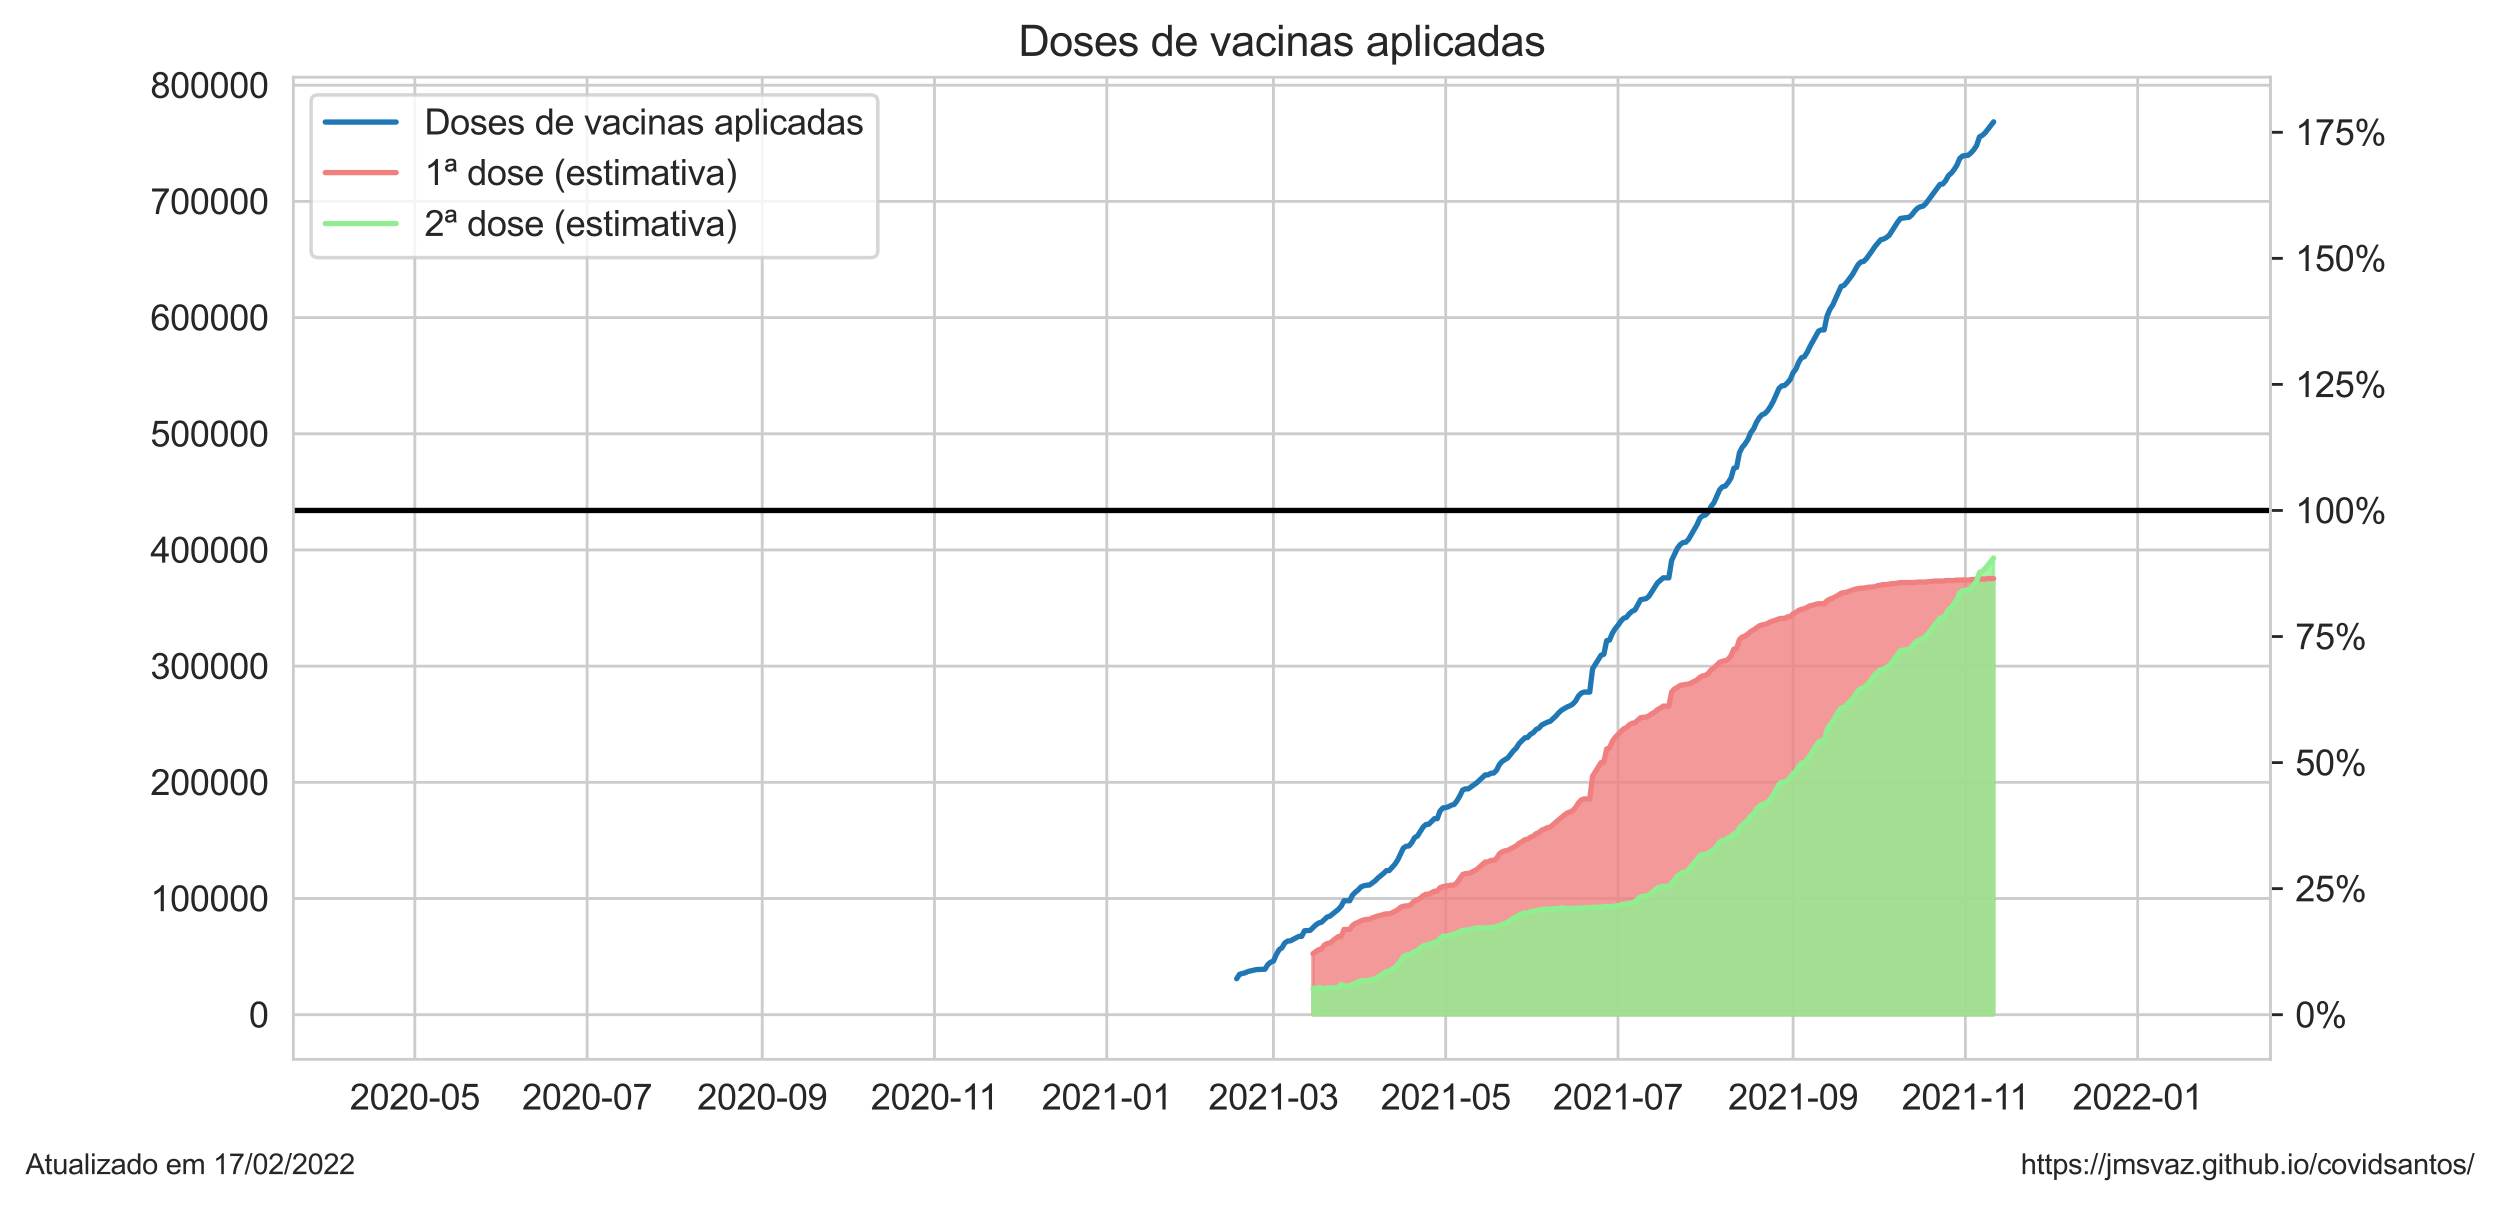 <?xml version="1.0" encoding="utf-8" standalone="no"?>
<!DOCTYPE svg PUBLIC "-//W3C//DTD SVG 1.1//EN"
  "http://www.w3.org/Graphics/SVG/1.1/DTD/svg11.dtd">
<svg xmlns:xlink="http://www.w3.org/1999/xlink" width="705.6pt" height="340.273pt" viewBox="0 0 705.6 340.273" xmlns="http://www.w3.org/2000/svg" version="1.1">
 <defs>
  <style type="text/css">*{stroke-linejoin: round; stroke-linecap: butt}</style>
 </defs>
 <g id="figure_1">
  <g id="patch_1">
   <path d="M 0 340.273 
L 705.6 340.273 
L 705.6 0 
L 0 0 
z
" style="fill: #ffffff"/>
  </g>
  <g id="axes_1">
   <g id="patch_2">
    <path d="M 82.8 298.989 
L 640.8 298.989 
L 640.8 21.789 
L 82.8 21.789 
z
" style="fill: #ffffff"/>
   </g>
   <g id="axes_2">
    <g id="patch_3">
     <path d="M 640.8 298.989 
L 640.8 298.989 
L 640.8 21.789 
L 640.8 21.789 
z
" style="fill: #ffffff"/>
    </g>
    <g id="matplotlib.axis_1"/>
    <g id="matplotlib.axis_2">
     <g id="ytick_1">
      <g id="line2d_1">
       <path d="M 640.8 286.389 
L 640.8 286.389 
" clip-path="url(#p38a340f099)" style="fill: none; stroke: #cccccc; stroke-width: 0.8; stroke-linecap: round"/>
      </g>
      <g id="line2d_2">
       <defs>
        <path id="m5c9b4bb861" d="M 0 0 
L 3.5 0 
" style="stroke: #262626; stroke-width: 0.8"/>
       </defs>
       <g>
        <use xlink:href="#m5c9b4bb861" x="640.8" y="286.389" style="fill: #262626; stroke: #262626; stroke-width: 0.8"/>
       </g>
      </g>
      <g id="text_1">
       <!-- 0% -->
       <g style="fill: #262626" transform="translate(647.8 289.968)scale(0.1 -0.1)">
        <defs>
         <path id="ArialMT-30" d="M 266 2259 
Q 266 3072 433 3567 
Q 600 4063 929 4331 
Q 1259 4600 1759 4600 
Q 2128 4600 2406 4451 
Q 2684 4303 2865 4023 
Q 3047 3744 3150 3342 
Q 3253 2941 3253 2259 
Q 3253 1453 3087 958 
Q 2922 463 2592 192 
Q 2263 -78 1759 -78 
Q 1097 -78 719 397 
Q 266 969 266 2259 
z
M 844 2259 
Q 844 1131 1108 757 
Q 1372 384 1759 384 
Q 2147 384 2411 759 
Q 2675 1134 2675 2259 
Q 2675 3391 2411 3762 
Q 2147 4134 1753 4134 
Q 1366 4134 1134 3806 
Q 844 3388 844 2259 
z
" transform="scale(0.016)"/>
         <path id="ArialMT-25" d="M 372 3481 
Q 372 3972 619 4315 
Q 866 4659 1334 4659 
Q 1766 4659 2048 4351 
Q 2331 4044 2331 3447 
Q 2331 2866 2045 2552 
Q 1759 2238 1341 2238 
Q 925 2238 648 2547 
Q 372 2856 372 3481 
z
M 1350 4272 
Q 1141 4272 1002 4090 
Q 863 3909 863 3425 
Q 863 2984 1003 2804 
Q 1144 2625 1350 2625 
Q 1563 2625 1702 2806 
Q 1841 2988 1841 3469 
Q 1841 3913 1700 4092 
Q 1559 4272 1350 4272 
z
M 1353 -169 
L 3859 4659 
L 4316 4659 
L 1819 -169 
L 1353 -169 
z
M 3334 1075 
Q 3334 1569 3581 1911 
Q 3828 2253 4300 2253 
Q 4731 2253 5014 1945 
Q 5297 1638 5297 1041 
Q 5297 459 5011 145 
Q 4725 -169 4303 -169 
Q 3888 -169 3611 142 
Q 3334 453 3334 1075 
z
M 4316 1866 
Q 4103 1866 3964 1684 
Q 3825 1503 3825 1019 
Q 3825 581 3965 400 
Q 4106 219 4313 219 
Q 4528 219 4667 400 
Q 4806 581 4806 1063 
Q 4806 1506 4665 1686 
Q 4525 1866 4316 1866 
z
" transform="scale(0.016)"/>
        </defs>
        <use xlink:href="#ArialMT-30"/>
        <use xlink:href="#ArialMT-25" x="55.615"/>
       </g>
      </g>
     </g>
     <g id="ytick_2">
      <g id="line2d_3">
       <path d="M 640.8 250.811 
L 640.8 250.811 
" clip-path="url(#p38a340f099)" style="fill: none; stroke: #cccccc; stroke-width: 0.8; stroke-linecap: round"/>
      </g>
      <g id="line2d_4">
       <g>
        <use xlink:href="#m5c9b4bb861" x="640.8" y="250.811" style="fill: #262626; stroke: #262626; stroke-width: 0.8"/>
       </g>
      </g>
      <g id="text_2">
       <!-- 25% -->
       <g style="fill: #262626" transform="translate(647.8 254.39)scale(0.1 -0.1)">
        <defs>
         <path id="ArialMT-32" d="M 3222 541 
L 3222 0 
L 194 0 
Q 188 203 259 391 
Q 375 700 629 1000 
Q 884 1300 1366 1694 
Q 2113 2306 2375 2664 
Q 2638 3022 2638 3341 
Q 2638 3675 2398 3904 
Q 2159 4134 1775 4134 
Q 1369 4134 1125 3890 
Q 881 3647 878 3216 
L 300 3275 
Q 359 3922 746 4261 
Q 1134 4600 1788 4600 
Q 2447 4600 2831 4234 
Q 3216 3869 3216 3328 
Q 3216 3053 3103 2787 
Q 2991 2522 2730 2228 
Q 2469 1934 1863 1422 
Q 1356 997 1212 845 
Q 1069 694 975 541 
L 3222 541 
z
" transform="scale(0.016)"/>
         <path id="ArialMT-35" d="M 266 1200 
L 856 1250 
Q 922 819 1161 601 
Q 1400 384 1738 384 
Q 2144 384 2425 690 
Q 2706 997 2706 1503 
Q 2706 1984 2436 2262 
Q 2166 2541 1728 2541 
Q 1456 2541 1237 2417 
Q 1019 2294 894 2097 
L 366 2166 
L 809 4519 
L 3088 4519 
L 3088 3981 
L 1259 3981 
L 1013 2750 
Q 1425 3038 1878 3038 
Q 2478 3038 2890 2622 
Q 3303 2206 3303 1553 
Q 3303 931 2941 478 
Q 2500 -78 1738 -78 
Q 1113 -78 717 272 
Q 322 622 266 1200 
z
" transform="scale(0.016)"/>
        </defs>
        <use xlink:href="#ArialMT-32"/>
        <use xlink:href="#ArialMT-35" x="55.615"/>
        <use xlink:href="#ArialMT-25" x="111.23"/>
       </g>
      </g>
     </g>
     <g id="ytick_3">
      <g id="line2d_5">
       <path d="M 640.8 215.232 
L 640.8 215.232 
" clip-path="url(#p38a340f099)" style="fill: none; stroke: #cccccc; stroke-width: 0.8; stroke-linecap: round"/>
      </g>
      <g id="line2d_6">
       <g>
        <use xlink:href="#m5c9b4bb861" x="640.8" y="215.232" style="fill: #262626; stroke: #262626; stroke-width: 0.8"/>
       </g>
      </g>
      <g id="text_3">
       <!-- 50% -->
       <g style="fill: #262626" transform="translate(647.8 218.811)scale(0.1 -0.1)">
        <use xlink:href="#ArialMT-35"/>
        <use xlink:href="#ArialMT-30" x="55.615"/>
        <use xlink:href="#ArialMT-25" x="111.23"/>
       </g>
      </g>
     </g>
     <g id="ytick_4">
      <g id="line2d_7">
       <path d="M 640.8 179.653 
L 640.8 179.653 
" clip-path="url(#p38a340f099)" style="fill: none; stroke: #cccccc; stroke-width: 0.8; stroke-linecap: round"/>
      </g>
      <g id="line2d_8">
       <g>
        <use xlink:href="#m5c9b4bb861" x="640.8" y="179.653" style="fill: #262626; stroke: #262626; stroke-width: 0.8"/>
       </g>
      </g>
      <g id="text_4">
       <!-- 75% -->
       <g style="fill: #262626" transform="translate(647.8 183.232)scale(0.1 -0.1)">
        <defs>
         <path id="ArialMT-37" d="M 303 3981 
L 303 4522 
L 3269 4522 
L 3269 4084 
Q 2831 3619 2401 2847 
Q 1972 2075 1738 1259 
Q 1569 684 1522 0 
L 944 0 
Q 953 541 1156 1306 
Q 1359 2072 1739 2783 
Q 2119 3494 2547 3981 
L 303 3981 
z
" transform="scale(0.016)"/>
        </defs>
        <use xlink:href="#ArialMT-37"/>
        <use xlink:href="#ArialMT-35" x="55.615"/>
        <use xlink:href="#ArialMT-25" x="111.23"/>
       </g>
      </g>
     </g>
     <g id="ytick_5">
      <g id="line2d_9">
       <path d="M 640.8 144.075 
L 640.8 144.075 
" clip-path="url(#p38a340f099)" style="fill: none; stroke: #cccccc; stroke-width: 0.8; stroke-linecap: round"/>
      </g>
      <g id="line2d_10">
       <g>
        <use xlink:href="#m5c9b4bb861" x="640.8" y="144.075" style="fill: #262626; stroke: #262626; stroke-width: 0.8"/>
       </g>
      </g>
      <g id="text_5">
       <!-- 100% -->
       <g style="fill: #262626" transform="translate(647.8 147.654)scale(0.1 -0.1)">
        <defs>
         <path id="ArialMT-31" d="M 2384 0 
L 1822 0 
L 1822 3584 
Q 1619 3391 1289 3197 
Q 959 3003 697 2906 
L 697 3450 
Q 1169 3672 1522 3987 
Q 1875 4303 2022 4600 
L 2384 4600 
L 2384 0 
z
" transform="scale(0.016)"/>
        </defs>
        <use xlink:href="#ArialMT-31"/>
        <use xlink:href="#ArialMT-30" x="55.615"/>
        <use xlink:href="#ArialMT-30" x="111.23"/>
        <use xlink:href="#ArialMT-25" x="166.846"/>
       </g>
      </g>
     </g>
     <g id="ytick_6">
      <g id="line2d_11">
       <path d="M 640.8 108.496 
L 640.8 108.496 
" clip-path="url(#p38a340f099)" style="fill: none; stroke: #cccccc; stroke-width: 0.8; stroke-linecap: round"/>
      </g>
      <g id="line2d_12">
       <g>
        <use xlink:href="#m5c9b4bb861" x="640.8" y="108.496" style="fill: #262626; stroke: #262626; stroke-width: 0.8"/>
       </g>
      </g>
      <g id="text_6">
       <!-- 125% -->
       <g style="fill: #262626" transform="translate(647.8 112.075)scale(0.1 -0.1)">
        <use xlink:href="#ArialMT-31"/>
        <use xlink:href="#ArialMT-32" x="55.615"/>
        <use xlink:href="#ArialMT-35" x="111.23"/>
        <use xlink:href="#ArialMT-25" x="166.846"/>
       </g>
      </g>
     </g>
     <g id="ytick_7">
      <g id="line2d_13">
       <path d="M 640.8 72.917 
L 640.8 72.917 
" clip-path="url(#p38a340f099)" style="fill: none; stroke: #cccccc; stroke-width: 0.8; stroke-linecap: round"/>
      </g>
      <g id="line2d_14">
       <g>
        <use xlink:href="#m5c9b4bb861" x="640.8" y="72.917" style="fill: #262626; stroke: #262626; stroke-width: 0.8"/>
       </g>
      </g>
      <g id="text_7">
       <!-- 150% -->
       <g style="fill: #262626" transform="translate(647.8 76.496)scale(0.1 -0.1)">
        <use xlink:href="#ArialMT-31"/>
        <use xlink:href="#ArialMT-35" x="55.615"/>
        <use xlink:href="#ArialMT-30" x="111.23"/>
        <use xlink:href="#ArialMT-25" x="166.846"/>
       </g>
      </g>
     </g>
     <g id="ytick_8">
      <g id="line2d_15">
       <path d="M 640.8 37.339 
L 640.8 37.339 
" clip-path="url(#p38a340f099)" style="fill: none; stroke: #cccccc; stroke-width: 0.8; stroke-linecap: round"/>
      </g>
      <g id="line2d_16">
       <g>
        <use xlink:href="#m5c9b4bb861" x="640.8" y="37.339" style="fill: #262626; stroke: #262626; stroke-width: 0.8"/>
       </g>
      </g>
      <g id="text_8">
       <!-- 175% -->
       <g style="fill: #262626" transform="translate(647.8 40.918)scale(0.1 -0.1)">
        <use xlink:href="#ArialMT-31"/>
        <use xlink:href="#ArialMT-37" x="55.615"/>
        <use xlink:href="#ArialMT-35" x="111.23"/>
        <use xlink:href="#ArialMT-25" x="166.846"/>
       </g>
      </g>
     </g>
    </g>
    <g id="patch_4">
     <path d="M 640.8 298.989 
L 640.8 21.789 
" style="fill: none; stroke: #cccccc; stroke-width: 0.8; stroke-linejoin: miter; stroke-linecap: square"/>
    </g>
   </g>
   <g id="matplotlib.axis_3">
    <g id="xtick_1">
     <g id="line2d_17">
      <path d="M 117.077 298.989 
L 117.077 21.789 
" clip-path="url(#p780f59b723)" style="fill: none; stroke: #cccccc; stroke-width: 0.8; stroke-linecap: round"/>
     </g>
     <g id="text_9">
      <!-- 2020-05 -->
      <g style="fill: #262626" transform="translate(98.729 313.147)scale(0.1 -0.1)">
       <defs>
        <path id="ArialMT-2d" d="M 203 1375 
L 203 1941 
L 1931 1941 
L 1931 1375 
L 203 1375 
z
" transform="scale(0.016)"/>
       </defs>
       <use xlink:href="#ArialMT-32"/>
       <use xlink:href="#ArialMT-30" x="55.615"/>
       <use xlink:href="#ArialMT-32" x="111.23"/>
       <use xlink:href="#ArialMT-30" x="166.846"/>
       <use xlink:href="#ArialMT-2d" x="222.461"/>
       <use xlink:href="#ArialMT-30" x="255.762"/>
       <use xlink:href="#ArialMT-35" x="311.377"/>
      </g>
     </g>
    </g>
    <g id="xtick_2">
     <g id="line2d_18">
      <path d="M 165.703 298.989 
L 165.703 21.789 
" clip-path="url(#p780f59b723)" style="fill: none; stroke: #cccccc; stroke-width: 0.8; stroke-linecap: round"/>
     </g>
     <g id="text_10">
      <!-- 2020-07 -->
      <g style="fill: #262626" transform="translate(147.355 313.147)scale(0.1 -0.1)">
       <use xlink:href="#ArialMT-32"/>
       <use xlink:href="#ArialMT-30" x="55.615"/>
       <use xlink:href="#ArialMT-32" x="111.23"/>
       <use xlink:href="#ArialMT-30" x="166.846"/>
       <use xlink:href="#ArialMT-2d" x="222.461"/>
       <use xlink:href="#ArialMT-30" x="255.762"/>
       <use xlink:href="#ArialMT-37" x="311.377"/>
      </g>
     </g>
    </g>
    <g id="xtick_3">
     <g id="line2d_19">
      <path d="M 215.126 298.989 
L 215.126 21.789 
" clip-path="url(#p780f59b723)" style="fill: none; stroke: #cccccc; stroke-width: 0.8; stroke-linecap: round"/>
     </g>
     <g id="text_11">
      <!-- 2020-09 -->
      <g style="fill: #262626" transform="translate(196.778 313.147)scale(0.1 -0.1)">
       <defs>
        <path id="ArialMT-39" d="M 350 1059 
L 891 1109 
Q 959 728 1153 556 
Q 1347 384 1650 384 
Q 1909 384 2104 503 
Q 2300 622 2425 820 
Q 2550 1019 2634 1356 
Q 2719 1694 2719 2044 
Q 2719 2081 2716 2156 
Q 2547 1888 2255 1720 
Q 1963 1553 1622 1553 
Q 1053 1553 659 1965 
Q 266 2378 266 3053 
Q 266 3750 677 4175 
Q 1088 4600 1706 4600 
Q 2153 4600 2523 4359 
Q 2894 4119 3086 3673 
Q 3278 3228 3278 2384 
Q 3278 1506 3087 986 
Q 2897 466 2520 194 
Q 2144 -78 1638 -78 
Q 1100 -78 759 220 
Q 419 519 350 1059 
z
M 2653 3081 
Q 2653 3566 2395 3850 
Q 2138 4134 1775 4134 
Q 1400 4134 1122 3828 
Q 844 3522 844 3034 
Q 844 2597 1108 2323 
Q 1372 2050 1759 2050 
Q 2150 2050 2401 2323 
Q 2653 2597 2653 3081 
z
" transform="scale(0.016)"/>
       </defs>
       <use xlink:href="#ArialMT-32"/>
       <use xlink:href="#ArialMT-30" x="55.615"/>
       <use xlink:href="#ArialMT-32" x="111.23"/>
       <use xlink:href="#ArialMT-30" x="166.846"/>
       <use xlink:href="#ArialMT-2d" x="222.461"/>
       <use xlink:href="#ArialMT-30" x="255.762"/>
       <use xlink:href="#ArialMT-39" x="311.377"/>
      </g>
     </g>
    </g>
    <g id="xtick_4">
     <g id="line2d_20">
      <path d="M 263.751 298.989 
L 263.751 21.789 
" clip-path="url(#p780f59b723)" style="fill: none; stroke: #cccccc; stroke-width: 0.8; stroke-linecap: round"/>
     </g>
     <g id="text_12">
      <!-- 2020-11 -->
      <g style="fill: #262626" transform="translate(245.773 313.147)scale(0.1 -0.1)">
       <use xlink:href="#ArialMT-32"/>
       <use xlink:href="#ArialMT-30" x="55.615"/>
       <use xlink:href="#ArialMT-32" x="111.23"/>
       <use xlink:href="#ArialMT-30" x="166.846"/>
       <use xlink:href="#ArialMT-2d" x="222.461"/>
       <use xlink:href="#ArialMT-31" x="255.762"/>
       <use xlink:href="#ArialMT-31" x="304.002"/>
      </g>
     </g>
    </g>
    <g id="xtick_5">
     <g id="line2d_21">
      <path d="M 312.377 298.989 
L 312.377 21.789 
" clip-path="url(#p780f59b723)" style="fill: none; stroke: #cccccc; stroke-width: 0.8; stroke-linecap: round"/>
     </g>
     <g id="text_13">
      <!-- 2021-01 -->
      <g style="fill: #262626" transform="translate(294.029 313.147)scale(0.1 -0.1)">
       <use xlink:href="#ArialMT-32"/>
       <use xlink:href="#ArialMT-30" x="55.615"/>
       <use xlink:href="#ArialMT-32" x="111.23"/>
       <use xlink:href="#ArialMT-31" x="166.846"/>
       <use xlink:href="#ArialMT-2d" x="222.461"/>
       <use xlink:href="#ArialMT-30" x="255.762"/>
       <use xlink:href="#ArialMT-31" x="311.377"/>
      </g>
     </g>
    </g>
    <g id="xtick_6">
     <g id="line2d_22">
      <path d="M 359.409 298.989 
L 359.409 21.789 
" clip-path="url(#p780f59b723)" style="fill: none; stroke: #cccccc; stroke-width: 0.8; stroke-linecap: round"/>
     </g>
     <g id="text_14">
      <!-- 2021-03 -->
      <g style="fill: #262626" transform="translate(341.061 313.147)scale(0.1 -0.1)">
       <defs>
        <path id="ArialMT-33" d="M 269 1209 
L 831 1284 
Q 928 806 1161 595 
Q 1394 384 1728 384 
Q 2125 384 2398 659 
Q 2672 934 2672 1341 
Q 2672 1728 2419 1979 
Q 2166 2231 1775 2231 
Q 1616 2231 1378 2169 
L 1441 2663 
Q 1497 2656 1531 2656 
Q 1891 2656 2178 2843 
Q 2466 3031 2466 3422 
Q 2466 3731 2256 3934 
Q 2047 4138 1716 4138 
Q 1388 4138 1169 3931 
Q 950 3725 888 3313 
L 325 3413 
Q 428 3978 793 4289 
Q 1159 4600 1703 4600 
Q 2078 4600 2393 4439 
Q 2709 4278 2876 4000 
Q 3044 3722 3044 3409 
Q 3044 3113 2884 2869 
Q 2725 2625 2413 2481 
Q 2819 2388 3044 2092 
Q 3269 1797 3269 1353 
Q 3269 753 2831 336 
Q 2394 -81 1725 -81 
Q 1122 -81 723 278 
Q 325 638 269 1209 
z
" transform="scale(0.016)"/>
       </defs>
       <use xlink:href="#ArialMT-32"/>
       <use xlink:href="#ArialMT-30" x="55.615"/>
       <use xlink:href="#ArialMT-32" x="111.23"/>
       <use xlink:href="#ArialMT-31" x="166.846"/>
       <use xlink:href="#ArialMT-2d" x="222.461"/>
       <use xlink:href="#ArialMT-30" x="255.762"/>
       <use xlink:href="#ArialMT-33" x="311.377"/>
      </g>
     </g>
    </g>
    <g id="xtick_7">
     <g id="line2d_23">
      <path d="M 408.034 298.989 
L 408.034 21.789 
" clip-path="url(#p780f59b723)" style="fill: none; stroke: #cccccc; stroke-width: 0.8; stroke-linecap: round"/>
     </g>
     <g id="text_15">
      <!-- 2021-05 -->
      <g style="fill: #262626" transform="translate(389.687 313.147)scale(0.1 -0.1)">
       <use xlink:href="#ArialMT-32"/>
       <use xlink:href="#ArialMT-30" x="55.615"/>
       <use xlink:href="#ArialMT-32" x="111.23"/>
       <use xlink:href="#ArialMT-31" x="166.846"/>
       <use xlink:href="#ArialMT-2d" x="222.461"/>
       <use xlink:href="#ArialMT-30" x="255.762"/>
       <use xlink:href="#ArialMT-35" x="311.377"/>
      </g>
     </g>
    </g>
    <g id="xtick_8">
     <g id="line2d_24">
      <path d="M 456.66 298.989 
L 456.66 21.789 
" clip-path="url(#p780f59b723)" style="fill: none; stroke: #cccccc; stroke-width: 0.8; stroke-linecap: round"/>
     </g>
     <g id="text_16">
      <!-- 2021-07 -->
      <g style="fill: #262626" transform="translate(438.312 313.147)scale(0.1 -0.1)">
       <use xlink:href="#ArialMT-32"/>
       <use xlink:href="#ArialMT-30" x="55.615"/>
       <use xlink:href="#ArialMT-32" x="111.23"/>
       <use xlink:href="#ArialMT-31" x="166.846"/>
       <use xlink:href="#ArialMT-2d" x="222.461"/>
       <use xlink:href="#ArialMT-30" x="255.762"/>
       <use xlink:href="#ArialMT-37" x="311.377"/>
      </g>
     </g>
    </g>
    <g id="xtick_9">
     <g id="line2d_25">
      <path d="M 506.083 298.989 
L 506.083 21.789 
" clip-path="url(#p780f59b723)" style="fill: none; stroke: #cccccc; stroke-width: 0.8; stroke-linecap: round"/>
     </g>
     <g id="text_17">
      <!-- 2021-09 -->
      <g style="fill: #262626" transform="translate(487.735 313.147)scale(0.1 -0.1)">
       <use xlink:href="#ArialMT-32"/>
       <use xlink:href="#ArialMT-30" x="55.615"/>
       <use xlink:href="#ArialMT-32" x="111.23"/>
       <use xlink:href="#ArialMT-31" x="166.846"/>
       <use xlink:href="#ArialMT-2d" x="222.461"/>
       <use xlink:href="#ArialMT-30" x="255.762"/>
       <use xlink:href="#ArialMT-39" x="311.377"/>
      </g>
     </g>
    </g>
    <g id="xtick_10">
     <g id="line2d_26">
      <path d="M 554.709 298.989 
L 554.709 21.789 
" clip-path="url(#p780f59b723)" style="fill: none; stroke: #cccccc; stroke-width: 0.8; stroke-linecap: round"/>
     </g>
     <g id="text_18">
      <!-- 2021-11 -->
      <g style="fill: #262626" transform="translate(536.73 313.147)scale(0.1 -0.1)">
       <use xlink:href="#ArialMT-32"/>
       <use xlink:href="#ArialMT-30" x="55.615"/>
       <use xlink:href="#ArialMT-32" x="111.23"/>
       <use xlink:href="#ArialMT-31" x="166.846"/>
       <use xlink:href="#ArialMT-2d" x="222.461"/>
       <use xlink:href="#ArialMT-31" x="255.762"/>
       <use xlink:href="#ArialMT-31" x="304.002"/>
      </g>
     </g>
    </g>
    <g id="xtick_11">
     <g id="line2d_27">
      <path d="M 603.334 298.989 
L 603.334 21.789 
" clip-path="url(#p780f59b723)" style="fill: none; stroke: #cccccc; stroke-width: 0.8; stroke-linecap: round"/>
     </g>
     <g id="text_19">
      <!-- 2022-01 -->
      <g style="fill: #262626" transform="translate(584.987 313.147)scale(0.1 -0.1)">
       <use xlink:href="#ArialMT-32"/>
       <use xlink:href="#ArialMT-30" x="55.615"/>
       <use xlink:href="#ArialMT-32" x="111.23"/>
       <use xlink:href="#ArialMT-32" x="166.846"/>
       <use xlink:href="#ArialMT-2d" x="222.461"/>
       <use xlink:href="#ArialMT-30" x="255.762"/>
       <use xlink:href="#ArialMT-31" x="311.377"/>
      </g>
     </g>
    </g>
   </g>
   <g id="matplotlib.axis_4">
    <g id="ytick_9">
     <g id="line2d_28">
      <path d="M 82.8 286.389 
L 640.8 286.389 
" clip-path="url(#p780f59b723)" style="fill: none; stroke: #cccccc; stroke-width: 0.8; stroke-linecap: round"/>
     </g>
     <g id="text_20">
      <!-- 0 -->
      <g style="fill: #262626" transform="translate(70.239 289.968)scale(0.1 -0.1)">
       <use xlink:href="#ArialMT-30"/>
      </g>
     </g>
    </g>
    <g id="ytick_10">
     <g id="line2d_29">
      <path d="M 82.8 253.597 
L 640.8 253.597 
" clip-path="url(#p780f59b723)" style="fill: none; stroke: #cccccc; stroke-width: 0.8; stroke-linecap: round"/>
     </g>
     <g id="text_21">
      <!-- 100000 -->
      <g style="fill: #262626" transform="translate(42.434 257.176)scale(0.1 -0.1)">
       <use xlink:href="#ArialMT-31"/>
       <use xlink:href="#ArialMT-30" x="55.615"/>
       <use xlink:href="#ArialMT-30" x="111.23"/>
       <use xlink:href="#ArialMT-30" x="166.846"/>
       <use xlink:href="#ArialMT-30" x="222.461"/>
       <use xlink:href="#ArialMT-30" x="278.076"/>
      </g>
     </g>
    </g>
    <g id="ytick_11">
     <g id="line2d_30">
      <path d="M 82.8 220.805 
L 640.8 220.805 
" clip-path="url(#p780f59b723)" style="fill: none; stroke: #cccccc; stroke-width: 0.8; stroke-linecap: round"/>
     </g>
     <g id="text_22">
      <!-- 200000 -->
      <g style="fill: #262626" transform="translate(42.434 224.384)scale(0.1 -0.1)">
       <use xlink:href="#ArialMT-32"/>
       <use xlink:href="#ArialMT-30" x="55.615"/>
       <use xlink:href="#ArialMT-30" x="111.23"/>
       <use xlink:href="#ArialMT-30" x="166.846"/>
       <use xlink:href="#ArialMT-30" x="222.461"/>
       <use xlink:href="#ArialMT-30" x="278.076"/>
      </g>
     </g>
    </g>
    <g id="ytick_12">
     <g id="line2d_31">
      <path d="M 82.8 188.013 
L 640.8 188.013 
" clip-path="url(#p780f59b723)" style="fill: none; stroke: #cccccc; stroke-width: 0.8; stroke-linecap: round"/>
     </g>
     <g id="text_23">
      <!-- 300000 -->
      <g style="fill: #262626" transform="translate(42.434 191.592)scale(0.1 -0.1)">
       <use xlink:href="#ArialMT-33"/>
       <use xlink:href="#ArialMT-30" x="55.615"/>
       <use xlink:href="#ArialMT-30" x="111.23"/>
       <use xlink:href="#ArialMT-30" x="166.846"/>
       <use xlink:href="#ArialMT-30" x="222.461"/>
       <use xlink:href="#ArialMT-30" x="278.076"/>
      </g>
     </g>
    </g>
    <g id="ytick_13">
     <g id="line2d_32">
      <path d="M 82.8 155.221 
L 640.8 155.221 
" clip-path="url(#p780f59b723)" style="fill: none; stroke: #cccccc; stroke-width: 0.8; stroke-linecap: round"/>
     </g>
     <g id="text_24">
      <!-- 400000 -->
      <g style="fill: #262626" transform="translate(42.434 158.8)scale(0.1 -0.1)">
       <defs>
        <path id="ArialMT-34" d="M 2069 0 
L 2069 1097 
L 81 1097 
L 81 1613 
L 2172 4581 
L 2631 4581 
L 2631 1613 
L 3250 1613 
L 3250 1097 
L 2631 1097 
L 2631 0 
L 2069 0 
z
M 2069 1613 
L 2069 3678 
L 634 1613 
L 2069 1613 
z
" transform="scale(0.016)"/>
       </defs>
       <use xlink:href="#ArialMT-34"/>
       <use xlink:href="#ArialMT-30" x="55.615"/>
       <use xlink:href="#ArialMT-30" x="111.23"/>
       <use xlink:href="#ArialMT-30" x="166.846"/>
       <use xlink:href="#ArialMT-30" x="222.461"/>
       <use xlink:href="#ArialMT-30" x="278.076"/>
      </g>
     </g>
    </g>
    <g id="ytick_14">
     <g id="line2d_33">
      <path d="M 82.8 122.429 
L 640.8 122.429 
" clip-path="url(#p780f59b723)" style="fill: none; stroke: #cccccc; stroke-width: 0.8; stroke-linecap: round"/>
     </g>
     <g id="text_25">
      <!-- 500000 -->
      <g style="fill: #262626" transform="translate(42.434 126.008)scale(0.1 -0.1)">
       <use xlink:href="#ArialMT-35"/>
       <use xlink:href="#ArialMT-30" x="55.615"/>
       <use xlink:href="#ArialMT-30" x="111.23"/>
       <use xlink:href="#ArialMT-30" x="166.846"/>
       <use xlink:href="#ArialMT-30" x="222.461"/>
       <use xlink:href="#ArialMT-30" x="278.076"/>
      </g>
     </g>
    </g>
    <g id="ytick_15">
     <g id="line2d_34">
      <path d="M 82.8 89.637 
L 640.8 89.637 
" clip-path="url(#p780f59b723)" style="fill: none; stroke: #cccccc; stroke-width: 0.8; stroke-linecap: round"/>
     </g>
     <g id="text_26">
      <!-- 600000 -->
      <g style="fill: #262626" transform="translate(42.434 93.216)scale(0.1 -0.1)">
       <defs>
        <path id="ArialMT-36" d="M 3184 3459 
L 2625 3416 
Q 2550 3747 2413 3897 
Q 2184 4138 1850 4138 
Q 1581 4138 1378 3988 
Q 1113 3794 959 3422 
Q 806 3050 800 2363 
Q 1003 2672 1297 2822 
Q 1591 2972 1913 2972 
Q 2475 2972 2870 2558 
Q 3266 2144 3266 1488 
Q 3266 1056 3080 686 
Q 2894 316 2569 119 
Q 2244 -78 1831 -78 
Q 1128 -78 684 439 
Q 241 956 241 2144 
Q 241 3472 731 4075 
Q 1159 4600 1884 4600 
Q 2425 4600 2770 4297 
Q 3116 3994 3184 3459 
z
M 888 1484 
Q 888 1194 1011 928 
Q 1134 663 1356 523 
Q 1578 384 1822 384 
Q 2178 384 2434 671 
Q 2691 959 2691 1453 
Q 2691 1928 2437 2201 
Q 2184 2475 1800 2475 
Q 1419 2475 1153 2201 
Q 888 1928 888 1484 
z
" transform="scale(0.016)"/>
       </defs>
       <use xlink:href="#ArialMT-36"/>
       <use xlink:href="#ArialMT-30" x="55.615"/>
       <use xlink:href="#ArialMT-30" x="111.23"/>
       <use xlink:href="#ArialMT-30" x="166.846"/>
       <use xlink:href="#ArialMT-30" x="222.461"/>
       <use xlink:href="#ArialMT-30" x="278.076"/>
      </g>
     </g>
    </g>
    <g id="ytick_16">
     <g id="line2d_35">
      <path d="M 82.8 56.845 
L 640.8 56.845 
" clip-path="url(#p780f59b723)" style="fill: none; stroke: #cccccc; stroke-width: 0.8; stroke-linecap: round"/>
     </g>
     <g id="text_27">
      <!-- 700000 -->
      <g style="fill: #262626" transform="translate(42.434 60.424)scale(0.1 -0.1)">
       <use xlink:href="#ArialMT-37"/>
       <use xlink:href="#ArialMT-30" x="55.615"/>
       <use xlink:href="#ArialMT-30" x="111.23"/>
       <use xlink:href="#ArialMT-30" x="166.846"/>
       <use xlink:href="#ArialMT-30" x="222.461"/>
       <use xlink:href="#ArialMT-30" x="278.076"/>
      </g>
     </g>
    </g>
    <g id="ytick_17">
     <g id="line2d_36">
      <path d="M 82.8 24.053 
L 640.8 24.053 
" clip-path="url(#p780f59b723)" style="fill: none; stroke: #cccccc; stroke-width: 0.8; stroke-linecap: round"/>
     </g>
     <g id="text_28">
      <!-- 800000 -->
      <g style="fill: #262626" transform="translate(42.434 27.632)scale(0.1 -0.1)">
       <defs>
        <path id="ArialMT-38" d="M 1131 2484 
Q 781 2613 612 2850 
Q 444 3088 444 3419 
Q 444 3919 803 4259 
Q 1163 4600 1759 4600 
Q 2359 4600 2725 4251 
Q 3091 3903 3091 3403 
Q 3091 3084 2923 2848 
Q 2756 2613 2416 2484 
Q 2838 2347 3058 2040 
Q 3278 1734 3278 1309 
Q 3278 722 2862 322 
Q 2447 -78 1769 -78 
Q 1091 -78 675 323 
Q 259 725 259 1325 
Q 259 1772 486 2073 
Q 713 2375 1131 2484 
z
M 1019 3438 
Q 1019 3113 1228 2906 
Q 1438 2700 1772 2700 
Q 2097 2700 2305 2904 
Q 2513 3109 2513 3406 
Q 2513 3716 2298 3927 
Q 2084 4138 1766 4138 
Q 1444 4138 1231 3931 
Q 1019 3725 1019 3438 
z
M 838 1322 
Q 838 1081 952 856 
Q 1066 631 1291 507 
Q 1516 384 1775 384 
Q 2178 384 2440 643 
Q 2703 903 2703 1303 
Q 2703 1709 2433 1975 
Q 2163 2241 1756 2241 
Q 1359 2241 1098 1978 
Q 838 1716 838 1322 
z
" transform="scale(0.016)"/>
       </defs>
       <use xlink:href="#ArialMT-38"/>
       <use xlink:href="#ArialMT-30" x="55.615"/>
       <use xlink:href="#ArialMT-30" x="111.23"/>
       <use xlink:href="#ArialMT-30" x="166.846"/>
       <use xlink:href="#ArialMT-30" x="222.461"/>
       <use xlink:href="#ArialMT-30" x="278.076"/>
      </g>
     </g>
    </g>
   </g>
   <g id="PolyCollection_1">
    <defs>
     <path id="mbfaa09aac5" d="M 370.569 -53.884 
L 370.569 -71.104 
L 371.366 -71.673 
L 372.163 -72.242 
L 372.96 -72.385 
L 373.757 -73.523 
L 374.554 -73.95 
L 375.351 -74.092 
L 376.149 -74.804 
L 376.946 -75.373 
L 377.743 -75.943 
L 378.54 -75.943 
L 379.337 -77.935 
L 380.134 -77.935 
L 380.931 -77.935 
L 381.729 -79.073 
L 382.526 -79.643 
L 383.323 -79.927 
L 384.12 -80.354 
L 384.917 -80.639 
L 385.714 -80.781 
L 386.511 -80.781 
L 387.309 -81.208 
L 388.106 -81.493 
L 388.903 -81.777 
L 389.7 -81.92 
L 390.497 -82.204 
L 391.294 -82.347 
L 392.091 -82.347 
L 392.889 -82.631 
L 393.686 -83.058 
L 394.483 -83.485 
L 395.28 -84.197 
L 396.077 -84.481 
L 396.874 -84.624 
L 397.671 -84.624 
L 398.469 -85.193 
L 399.266 -86.047 
L 400.063 -86.332 
L 400.86 -86.758 
L 401.657 -87.47 
L 402.454 -87.897 
L 403.251 -87.897 
L 404.049 -88.324 
L 404.846 -88.751 
L 405.643 -88.751 
L 406.44 -89.747 
L 407.237 -90.032 
L 408.034 -90.174 
L 408.831 -90.316 
L 409.629 -90.459 
L 410.426 -90.459 
L 411.223 -91.17 
L 412.02 -92.309 
L 412.817 -93.447 
L 413.614 -93.732 
L 414.411 -93.732 
L 415.209 -94.017 
L 416.006 -94.443 
L 416.803 -94.87 
L 417.6 -95.582 
L 418.397 -96.294 
L 419.194 -97.005 
L 419.991 -97.005 
L 420.789 -97.432 
L 421.586 -97.432 
L 422.383 -98.001 
L 423.18 -99.282 
L 423.977 -99.851 
L 424.774 -100.136 
L 425.571 -100.278 
L 426.369 -100.705 
L 427.166 -101.132 
L 427.963 -101.559 
L 428.76 -102.271 
L 429.557 -102.698 
L 430.354 -103.267 
L 431.151 -103.409 
L 431.949 -103.979 
L 432.746 -104.263 
L 433.543 -104.975 
L 434.34 -105.259 
L 435.137 -105.971 
L 435.934 -106.256 
L 436.731 -106.683 
L 437.529 -106.825 
L 438.326 -107.536 
L 439.123 -108.248 
L 439.92 -109.102 
L 440.717 -109.671 
L 441.514 -110.24 
L 442.311 -110.81 
L 443.109 -111.094 
L 443.906 -111.521 
L 444.703 -112.375 
L 445.5 -113.656 
L 446.297 -114.51 
L 447.094 -114.794 
L 447.891 -114.794 
L 448.689 -114.794 
L 449.486 -121.199 
L 450.283 -122.479 
L 451.08 -123.903 
L 451.877 -125.041 
L 452.674 -125.183 
L 453.471 -128.884 
L 454.269 -129.168 
L 455.066 -131.018 
L 455.863 -132.157 
L 456.66 -133.011 
L 457.457 -134.007 
L 458.254 -134.576 
L 459.051 -134.861 
L 459.849 -135.715 
L 460.646 -136.142 
L 461.443 -136.284 
L 462.24 -136.996 
L 463.037 -137.707 
L 463.834 -137.849 
L 464.631 -137.849 
L 465.429 -138.276 
L 466.226 -138.846 
L 467.023 -139.273 
L 467.82 -139.984 
L 468.617 -140.411 
L 469.414 -140.98 
L 470.211 -140.98 
L 471.009 -140.98 
L 471.806 -144.965 
L 472.603 -145.819 
L 473.4 -146.246 
L 474.197 -146.815 
L 474.994 -146.958 
L 475.791 -147.1 
L 476.589 -147.242 
L 477.386 -147.527 
L 478.183 -147.954 
L 478.98 -148.381 
L 479.777 -149.092 
L 480.574 -149.519 
L 481.371 -149.662 
L 482.169 -150.231 
L 482.966 -151.227 
L 483.763 -151.796 
L 484.56 -152.65 
L 485.357 -153.362 
L 486.154 -153.646 
L 486.951 -153.789 
L 487.749 -154.216 
L 488.546 -155.212 
L 489.343 -157.062 
L 490.14 -157.204 
L 490.937 -159.766 
L 491.734 -160.477 
L 492.531 -160.762 
L 493.329 -161.331 
L 494.126 -162.043 
L 494.923 -162.47 
L 495.72 -163.039 
L 496.517 -163.608 
L 497.314 -163.893 
L 498.111 -164.035 
L 498.909 -164.32 
L 499.706 -164.747 
L 500.503 -165.032 
L 501.3 -165.316 
L 502.097 -165.601 
L 502.894 -165.743 
L 503.691 -165.743 
L 504.489 -166.17 
L 505.286 -166.312 
L 506.083 -167.024 
L 506.88 -167.451 
L 507.677 -168.02 
L 508.474 -168.305 
L 509.271 -168.447 
L 510.069 -168.874 
L 510.866 -169.301 
L 511.663 -169.443 
L 512.46 -169.728 
L 513.257 -169.87 
L 514.054 -169.87 
L 514.851 -169.87 
L 515.649 -170.724 
L 516.446 -171.151 
L 517.243 -171.436 
L 518.04 -171.863 
L 518.837 -172.29 
L 519.634 -172.859 
L 520.431 -173.001 
L 521.229 -173.143 
L 522.026 -173.428 
L 522.823 -173.713 
L 523.62 -173.997 
L 524.417 -174.14 
L 525.214 -174.282 
L 526.011 -174.282 
L 526.809 -174.424 
L 527.606 -174.567 
L 528.403 -174.567 
L 529.2 -174.709 
L 529.997 -174.994 
L 530.794 -175.136 
L 531.591 -175.278 
L 532.389 -175.278 
L 533.186 -175.421 
L 533.983 -175.563 
L 534.78 -175.563 
L 535.577 -175.705 
L 536.374 -175.847 
L 537.171 -175.847 
L 537.969 -175.847 
L 538.766 -175.847 
L 539.563 -175.847 
L 540.36 -175.847 
L 541.157 -175.99 
L 541.954 -175.99 
L 542.751 -175.99 
L 543.549 -175.99 
L 544.346 -176.132 
L 545.143 -176.132 
L 545.94 -176.274 
L 546.737 -176.274 
L 547.534 -176.274 
L 548.331 -176.274 
L 549.129 -176.417 
L 549.926 -176.417 
L 550.723 -176.417 
L 551.52 -176.417 
L 552.317 -176.559 
L 553.114 -176.559 
L 553.911 -176.559 
L 554.709 -176.559 
L 555.506 -176.559 
L 556.303 -176.701 
L 557.1 -176.701 
L 557.897 -176.844 
L 558.694 -176.844 
L 559.491 -176.844 
L 560.289 -176.844 
L 561.086 -176.986 
L 561.883 -176.986 
L 562.68 -176.986 
L 562.68 -53.884 
L 562.68 -53.884 
L 561.883 -53.884 
L 561.086 -53.884 
L 560.289 -53.884 
L 559.491 -53.884 
L 558.694 -53.884 
L 557.897 -53.884 
L 557.1 -53.884 
L 556.303 -53.884 
L 555.506 -53.884 
L 554.709 -53.884 
L 553.911 -53.884 
L 553.114 -53.884 
L 552.317 -53.884 
L 551.52 -53.884 
L 550.723 -53.884 
L 549.926 -53.884 
L 549.129 -53.884 
L 548.331 -53.884 
L 547.534 -53.884 
L 546.737 -53.884 
L 545.94 -53.884 
L 545.143 -53.884 
L 544.346 -53.884 
L 543.549 -53.884 
L 542.751 -53.884 
L 541.954 -53.884 
L 541.157 -53.884 
L 540.36 -53.884 
L 539.563 -53.884 
L 538.766 -53.884 
L 537.969 -53.884 
L 537.171 -53.884 
L 536.374 -53.884 
L 535.577 -53.884 
L 534.78 -53.884 
L 533.983 -53.884 
L 533.186 -53.884 
L 532.389 -53.884 
L 531.591 -53.884 
L 530.794 -53.884 
L 529.997 -53.884 
L 529.2 -53.884 
L 528.403 -53.884 
L 527.606 -53.884 
L 526.809 -53.884 
L 526.011 -53.884 
L 525.214 -53.884 
L 524.417 -53.884 
L 523.62 -53.884 
L 522.823 -53.884 
L 522.026 -53.884 
L 521.229 -53.884 
L 520.431 -53.884 
L 519.634 -53.884 
L 518.837 -53.884 
L 518.04 -53.884 
L 517.243 -53.884 
L 516.446 -53.884 
L 515.649 -53.884 
L 514.851 -53.884 
L 514.054 -53.884 
L 513.257 -53.884 
L 512.46 -53.884 
L 511.663 -53.884 
L 510.866 -53.884 
L 510.069 -53.884 
L 509.271 -53.884 
L 508.474 -53.884 
L 507.677 -53.884 
L 506.88 -53.884 
L 506.083 -53.884 
L 505.286 -53.884 
L 504.489 -53.884 
L 503.691 -53.884 
L 502.894 -53.884 
L 502.097 -53.884 
L 501.3 -53.884 
L 500.503 -53.884 
L 499.706 -53.884 
L 498.909 -53.884 
L 498.111 -53.884 
L 497.314 -53.884 
L 496.517 -53.884 
L 495.72 -53.884 
L 494.923 -53.884 
L 494.126 -53.884 
L 493.329 -53.884 
L 492.531 -53.884 
L 491.734 -53.884 
L 490.937 -53.884 
L 490.14 -53.884 
L 489.343 -53.884 
L 488.546 -53.884 
L 487.749 -53.884 
L 486.951 -53.884 
L 486.154 -53.884 
L 485.357 -53.884 
L 484.56 -53.884 
L 483.763 -53.884 
L 482.966 -53.884 
L 482.169 -53.884 
L 481.371 -53.884 
L 480.574 -53.884 
L 479.777 -53.884 
L 478.98 -53.884 
L 478.183 -53.884 
L 477.386 -53.884 
L 476.589 -53.884 
L 475.791 -53.884 
L 474.994 -53.884 
L 474.197 -53.884 
L 473.4 -53.884 
L 472.603 -53.884 
L 471.806 -53.884 
L 471.009 -53.884 
L 470.211 -53.884 
L 469.414 -53.884 
L 468.617 -53.884 
L 467.82 -53.884 
L 467.023 -53.884 
L 466.226 -53.884 
L 465.429 -53.884 
L 464.631 -53.884 
L 463.834 -53.884 
L 463.037 -53.884 
L 462.24 -53.884 
L 461.443 -53.884 
L 460.646 -53.884 
L 459.849 -53.884 
L 459.051 -53.884 
L 458.254 -53.884 
L 457.457 -53.884 
L 456.66 -53.884 
L 455.863 -53.884 
L 455.066 -53.884 
L 454.269 -53.884 
L 453.471 -53.884 
L 452.674 -53.884 
L 451.877 -53.884 
L 451.08 -53.884 
L 450.283 -53.884 
L 449.486 -53.884 
L 448.689 -53.884 
L 447.891 -53.884 
L 447.094 -53.884 
L 446.297 -53.884 
L 445.5 -53.884 
L 444.703 -53.884 
L 443.906 -53.884 
L 443.109 -53.884 
L 442.311 -53.884 
L 441.514 -53.884 
L 440.717 -53.884 
L 439.92 -53.884 
L 439.123 -53.884 
L 438.326 -53.884 
L 437.529 -53.884 
L 436.731 -53.884 
L 435.934 -53.884 
L 435.137 -53.884 
L 434.34 -53.884 
L 433.543 -53.884 
L 432.746 -53.884 
L 431.949 -53.884 
L 431.151 -53.884 
L 430.354 -53.884 
L 429.557 -53.884 
L 428.76 -53.884 
L 427.963 -53.884 
L 427.166 -53.884 
L 426.369 -53.884 
L 425.571 -53.884 
L 424.774 -53.884 
L 423.977 -53.884 
L 423.18 -53.884 
L 422.383 -53.884 
L 421.586 -53.884 
L 420.789 -53.884 
L 419.991 -53.884 
L 419.194 -53.884 
L 418.397 -53.884 
L 417.6 -53.884 
L 416.803 -53.884 
L 416.006 -53.884 
L 415.209 -53.884 
L 414.411 -53.884 
L 413.614 -53.884 
L 412.817 -53.884 
L 412.02 -53.884 
L 411.223 -53.884 
L 410.426 -53.884 
L 409.629 -53.884 
L 408.831 -53.884 
L 408.034 -53.884 
L 407.237 -53.884 
L 406.44 -53.884 
L 405.643 -53.884 
L 404.846 -53.884 
L 404.049 -53.884 
L 403.251 -53.884 
L 402.454 -53.884 
L 401.657 -53.884 
L 400.86 -53.884 
L 400.063 -53.884 
L 399.266 -53.884 
L 398.469 -53.884 
L 397.671 -53.884 
L 396.874 -53.884 
L 396.077 -53.884 
L 395.28 -53.884 
L 394.483 -53.884 
L 393.686 -53.884 
L 392.889 -53.884 
L 392.091 -53.884 
L 391.294 -53.884 
L 390.497 -53.884 
L 389.7 -53.884 
L 388.903 -53.884 
L 388.106 -53.884 
L 387.309 -53.884 
L 386.511 -53.884 
L 385.714 -53.884 
L 384.917 -53.884 
L 384.12 -53.884 
L 383.323 -53.884 
L 382.526 -53.884 
L 381.729 -53.884 
L 380.931 -53.884 
L 380.134 -53.884 
L 379.337 -53.884 
L 378.54 -53.884 
L 377.743 -53.884 
L 376.946 -53.884 
L 376.149 -53.884 
L 375.351 -53.884 
L 374.554 -53.884 
L 373.757 -53.884 
L 372.96 -53.884 
L 372.163 -53.884 
L 371.366 -53.884 
L 370.569 -53.884 
z
" style="stroke: #f08080; stroke-opacity: 0.8"/>
    </defs>
    <g clip-path="url(#p780f59b723)">
     <use xlink:href="#mbfaa09aac5" x="0" y="340.273" style="fill: #f08080; fill-opacity: 0.8; stroke: #f08080; stroke-opacity: 0.8"/>
    </g>
   </g>
   <g id="PolyCollection_2">
    <defs>
     <path id="m82c14303c4" d="M 370.569 -53.884 
L 370.569 -61.202 
L 371.366 -61.424 
L 372.163 -61.401 
L 372.96 -61.469 
L 373.757 -61.129 
L 374.554 -61.38 
L 375.351 -61.479 
L 376.149 -61.406 
L 376.946 -61.53 
L 377.743 -61.572 
L 378.54 -62.456 
L 379.337 -61.99 
L 380.134 -62 
L 380.931 -62 
L 381.729 -62.447 
L 382.526 -62.698 
L 383.323 -63.045 
L 384.12 -63.477 
L 384.917 -63.506 
L 385.714 -63.539 
L 386.511 -63.589 
L 387.309 -63.759 
L 388.106 -64.041 
L 388.903 -64.561 
L 389.7 -65.014 
L 390.497 -65.456 
L 391.294 -66.088 
L 392.091 -66.112 
L 392.889 -66.642 
L 393.686 -67.157 
L 394.483 -67.948 
L 395.28 -69.025 
L 396.077 -70.31 
L 396.874 -70.691 
L 397.671 -70.776 
L 398.469 -71.162 
L 399.266 -71.71 
L 400.063 -71.874 
L 400.86 -72.751 
L 401.657 -73.263 
L 402.454 -73.554 
L 403.251 -73.629 
L 404.049 -73.947 
L 404.846 -74.341 
L 405.643 -74.341 
L 406.44 -75.496 
L 407.237 -76.092 
L 408.034 -76.051 
L 408.831 -76.154 
L 409.629 -76.44 
L 410.426 -76.658 
L 411.223 -76.97 
L 412.02 -77.202 
L 412.817 -77.716 
L 413.614 -77.779 
L 414.411 -77.779 
L 415.209 -78.029 
L 416.006 -78.255 
L 416.803 -78.368 
L 417.6 -78.434 
L 418.397 -78.357 
L 419.194 -78.438 
L 419.991 -78.438 
L 420.789 -78.479 
L 421.586 -78.537 
L 422.383 -78.756 
L 423.18 -79.095 
L 423.977 -79.412 
L 424.774 -79.587 
L 425.571 -79.97 
L 426.369 -80.582 
L 427.166 -81.129 
L 427.963 -81.466 
L 428.76 -82.038 
L 429.557 -82.357 
L 430.354 -82.642 
L 431.151 -82.598 
L 431.949 -82.938 
L 432.746 -83.083 
L 433.543 -83.291 
L 434.34 -83.376 
L 435.137 -83.576 
L 435.934 -83.683 
L 436.731 -83.645 
L 437.529 -83.744 
L 438.326 -83.77 
L 439.123 -83.811 
L 439.92 -83.866 
L 440.717 -84.033 
L 441.514 -83.931 
L 442.311 -83.832 
L 443.109 -83.864 
L 443.906 -83.92 
L 444.703 -83.93 
L 445.5 -84.055 
L 446.297 -84.01 
L 447.094 -84.037 
L 447.891 -84.037 
L 448.689 -84.037 
L 449.486 -84.198 
L 450.283 -84.203 
L 451.08 -84.228 
L 451.877 -84.178 
L 452.674 -84.312 
L 453.471 -84.47 
L 454.269 -84.325 
L 455.066 -84.406 
L 455.863 -84.563 
L 456.66 -84.663 
L 457.457 -84.804 
L 458.254 -85.083 
L 459.051 -85.07 
L 459.849 -85.225 
L 460.646 -85.48 
L 461.443 -85.704 
L 462.24 -86.385 
L 463.037 -87.172 
L 463.834 -87.234 
L 464.631 -87.37 
L 465.429 -87.638 
L 466.226 -88.298 
L 467.023 -88.909 
L 467.82 -89.685 
L 468.617 -89.961 
L 469.414 -90.089 
L 470.211 -90.089 
L 471.009 -90.089 
L 471.806 -91.027 
L 472.603 -91.845 
L 473.4 -93.109 
L 474.197 -93.614 
L 474.994 -94.063 
L 475.791 -94.017 
L 476.589 -94.718 
L 477.386 -95.85 
L 478.183 -96.746 
L 478.98 -97.703 
L 479.777 -98.813 
L 480.574 -99.06 
L 481.371 -99.143 
L 482.169 -99.432 
L 482.966 -100.053 
L 483.763 -100.519 
L 484.56 -101.404 
L 485.357 -102.573 
L 486.154 -103.106 
L 486.951 -103.182 
L 487.749 -103.756 
L 488.546 -104.011 
L 489.343 -104.925 
L 490.14 -105.049 
L 490.937 -106.61 
L 491.734 -107.456 
L 492.531 -108.117 
L 493.329 -108.786 
L 494.126 -109.99 
L 494.923 -110.626 
L 495.72 -111.867 
L 496.517 -112.635 
L 497.314 -113.216 
L 498.111 -113.398 
L 498.909 -113.918 
L 499.706 -114.717 
L 500.503 -115.874 
L 501.3 -117.403 
L 502.097 -118.912 
L 502.894 -119.5 
L 503.691 -119.623 
L 504.489 -119.936 
L 505.286 -120.755 
L 506.083 -121.965 
L 506.88 -122.536 
L 507.677 -123.945 
L 508.474 -124.903 
L 509.271 -125.03 
L 510.069 -125.873 
L 510.866 -127.103 
L 511.663 -128.347 
L 512.46 -129.485 
L 513.257 -130.821 
L 514.054 -131.191 
L 514.851 -131.191 
L 515.649 -134.155 
L 516.446 -135.667 
L 517.243 -136.569 
L 518.04 -137.996 
L 518.837 -139.352 
L 519.634 -140.462 
L 520.431 -140.587 
L 521.229 -141.358 
L 522.026 -142.196 
L 522.823 -142.928 
L 523.62 -144.109 
L 524.417 -145.31 
L 525.214 -145.941 
L 526.011 -146.097 
L 526.809 -146.78 
L 527.606 -147.672 
L 528.403 -148.855 
L 529.2 -149.886 
L 529.997 -150.533 
L 530.794 -151.345 
L 531.591 -151.412 
L 532.389 -151.829 
L 533.186 -152.313 
L 533.983 -153.421 
L 534.78 -154.665 
L 535.577 -155.749 
L 536.374 -156.651 
L 537.171 -156.821 
L 537.969 -156.892 
L 538.766 -156.967 
L 539.563 -157.625 
L 540.36 -158.675 
L 541.157 -159.356 
L 541.954 -159.802 
L 542.751 -159.977 
L 543.549 -160.718 
L 544.346 -161.636 
L 545.143 -162.624 
L 545.94 -163.739 
L 546.737 -164.851 
L 547.534 -165.831 
L 548.331 -165.954 
L 549.129 -166.739 
L 549.926 -168.188 
L 550.723 -168.867 
L 551.52 -169.851 
L 552.317 -170.968 
L 553.114 -172.867 
L 553.911 -173.563 
L 554.709 -173.661 
L 555.506 -173.789 
L 556.303 -174.308 
L 557.1 -175.207 
L 557.897 -176.288 
L 558.694 -178.695 
L 559.491 -179.102 
L 560.289 -179.839 
L 561.086 -180.745 
L 561.883 -181.784 
L 562.68 -182.782 
L 562.68 -53.884 
L 562.68 -53.884 
L 561.883 -53.884 
L 561.086 -53.884 
L 560.289 -53.884 
L 559.491 -53.884 
L 558.694 -53.884 
L 557.897 -53.884 
L 557.1 -53.884 
L 556.303 -53.884 
L 555.506 -53.884 
L 554.709 -53.884 
L 553.911 -53.884 
L 553.114 -53.884 
L 552.317 -53.884 
L 551.52 -53.884 
L 550.723 -53.884 
L 549.926 -53.884 
L 549.129 -53.884 
L 548.331 -53.884 
L 547.534 -53.884 
L 546.737 -53.884 
L 545.94 -53.884 
L 545.143 -53.884 
L 544.346 -53.884 
L 543.549 -53.884 
L 542.751 -53.884 
L 541.954 -53.884 
L 541.157 -53.884 
L 540.36 -53.884 
L 539.563 -53.884 
L 538.766 -53.884 
L 537.969 -53.884 
L 537.171 -53.884 
L 536.374 -53.884 
L 535.577 -53.884 
L 534.78 -53.884 
L 533.983 -53.884 
L 533.186 -53.884 
L 532.389 -53.884 
L 531.591 -53.884 
L 530.794 -53.884 
L 529.997 -53.884 
L 529.2 -53.884 
L 528.403 -53.884 
L 527.606 -53.884 
L 526.809 -53.884 
L 526.011 -53.884 
L 525.214 -53.884 
L 524.417 -53.884 
L 523.62 -53.884 
L 522.823 -53.884 
L 522.026 -53.884 
L 521.229 -53.884 
L 520.431 -53.884 
L 519.634 -53.884 
L 518.837 -53.884 
L 518.04 -53.884 
L 517.243 -53.884 
L 516.446 -53.884 
L 515.649 -53.884 
L 514.851 -53.884 
L 514.054 -53.884 
L 513.257 -53.884 
L 512.46 -53.884 
L 511.663 -53.884 
L 510.866 -53.884 
L 510.069 -53.884 
L 509.271 -53.884 
L 508.474 -53.884 
L 507.677 -53.884 
L 506.88 -53.884 
L 506.083 -53.884 
L 505.286 -53.884 
L 504.489 -53.884 
L 503.691 -53.884 
L 502.894 -53.884 
L 502.097 -53.884 
L 501.3 -53.884 
L 500.503 -53.884 
L 499.706 -53.884 
L 498.909 -53.884 
L 498.111 -53.884 
L 497.314 -53.884 
L 496.517 -53.884 
L 495.72 -53.884 
L 494.923 -53.884 
L 494.126 -53.884 
L 493.329 -53.884 
L 492.531 -53.884 
L 491.734 -53.884 
L 490.937 -53.884 
L 490.14 -53.884 
L 489.343 -53.884 
L 488.546 -53.884 
L 487.749 -53.884 
L 486.951 -53.884 
L 486.154 -53.884 
L 485.357 -53.884 
L 484.56 -53.884 
L 483.763 -53.884 
L 482.966 -53.884 
L 482.169 -53.884 
L 481.371 -53.884 
L 480.574 -53.884 
L 479.777 -53.884 
L 478.98 -53.884 
L 478.183 -53.884 
L 477.386 -53.884 
L 476.589 -53.884 
L 475.791 -53.884 
L 474.994 -53.884 
L 474.197 -53.884 
L 473.4 -53.884 
L 472.603 -53.884 
L 471.806 -53.884 
L 471.009 -53.884 
L 470.211 -53.884 
L 469.414 -53.884 
L 468.617 -53.884 
L 467.82 -53.884 
L 467.023 -53.884 
L 466.226 -53.884 
L 465.429 -53.884 
L 464.631 -53.884 
L 463.834 -53.884 
L 463.037 -53.884 
L 462.24 -53.884 
L 461.443 -53.884 
L 460.646 -53.884 
L 459.849 -53.884 
L 459.051 -53.884 
L 458.254 -53.884 
L 457.457 -53.884 
L 456.66 -53.884 
L 455.863 -53.884 
L 455.066 -53.884 
L 454.269 -53.884 
L 453.471 -53.884 
L 452.674 -53.884 
L 451.877 -53.884 
L 451.08 -53.884 
L 450.283 -53.884 
L 449.486 -53.884 
L 448.689 -53.884 
L 447.891 -53.884 
L 447.094 -53.884 
L 446.297 -53.884 
L 445.5 -53.884 
L 444.703 -53.884 
L 443.906 -53.884 
L 443.109 -53.884 
L 442.311 -53.884 
L 441.514 -53.884 
L 440.717 -53.884 
L 439.92 -53.884 
L 439.123 -53.884 
L 438.326 -53.884 
L 437.529 -53.884 
L 436.731 -53.884 
L 435.934 -53.884 
L 435.137 -53.884 
L 434.34 -53.884 
L 433.543 -53.884 
L 432.746 -53.884 
L 431.949 -53.884 
L 431.151 -53.884 
L 430.354 -53.884 
L 429.557 -53.884 
L 428.76 -53.884 
L 427.963 -53.884 
L 427.166 -53.884 
L 426.369 -53.884 
L 425.571 -53.884 
L 424.774 -53.884 
L 423.977 -53.884 
L 423.18 -53.884 
L 422.383 -53.884 
L 421.586 -53.884 
L 420.789 -53.884 
L 419.991 -53.884 
L 419.194 -53.884 
L 418.397 -53.884 
L 417.6 -53.884 
L 416.803 -53.884 
L 416.006 -53.884 
L 415.209 -53.884 
L 414.411 -53.884 
L 413.614 -53.884 
L 412.817 -53.884 
L 412.02 -53.884 
L 411.223 -53.884 
L 410.426 -53.884 
L 409.629 -53.884 
L 408.831 -53.884 
L 408.034 -53.884 
L 407.237 -53.884 
L 406.44 -53.884 
L 405.643 -53.884 
L 404.846 -53.884 
L 404.049 -53.884 
L 403.251 -53.884 
L 402.454 -53.884 
L 401.657 -53.884 
L 400.86 -53.884 
L 400.063 -53.884 
L 399.266 -53.884 
L 398.469 -53.884 
L 397.671 -53.884 
L 396.874 -53.884 
L 396.077 -53.884 
L 395.28 -53.884 
L 394.483 -53.884 
L 393.686 -53.884 
L 392.889 -53.884 
L 392.091 -53.884 
L 391.294 -53.884 
L 390.497 -53.884 
L 389.7 -53.884 
L 388.903 -53.884 
L 388.106 -53.884 
L 387.309 -53.884 
L 386.511 -53.884 
L 385.714 -53.884 
L 384.917 -53.884 
L 384.12 -53.884 
L 383.323 -53.884 
L 382.526 -53.884 
L 381.729 -53.884 
L 380.931 -53.884 
L 380.134 -53.884 
L 379.337 -53.884 
L 378.54 -53.884 
L 377.743 -53.884 
L 376.946 -53.884 
L 376.149 -53.884 
L 375.351 -53.884 
L 374.554 -53.884 
L 373.757 -53.884 
L 372.96 -53.884 
L 372.163 -53.884 
L 371.366 -53.884 
L 370.569 -53.884 
z
" style="stroke: #90ee90; stroke-opacity: 0.8"/>
    </defs>
    <g clip-path="url(#p780f59b723)">
     <use xlink:href="#m82c14303c4" x="0" y="340.273" style="fill: #90ee90; fill-opacity: 0.8; stroke: #90ee90; stroke-opacity: 0.8"/>
    </g>
   </g>
   <g id="line2d_37">
    <path d="M 349.046 276.224 
L 349.843 274.977 
L 351.437 274.558 
L 352.234 274.193 
L 354.626 273.655 
L 357.017 273.554 
L 357.814 272.267 
L 358.611 271.575 
L 359.409 271.261 
L 360.206 269.459 
L 361.003 268.062 
L 361.8 267.512 
L 362.597 266.173 
L 363.394 265.607 
L 364.191 265.553 
L 365.786 264.693 
L 366.583 264.283 
L 367.38 264.283 
L 368.177 262.704 
L 369.771 262.597 
L 371.366 261.06 
L 372.163 260.513 
L 372.96 260.304 
L 374.554 258.826 
L 375.351 258.585 
L 377.743 256.642 
L 378.54 255.759 
L 379.337 254.232 
L 380.931 254.222 
L 381.729 252.637 
L 382.526 251.816 
L 383.323 251.185 
L 384.12 250.325 
L 384.917 250.012 
L 385.714 249.837 
L 386.511 249.787 
L 388.106 248.623 
L 388.903 247.818 
L 390.497 246.496 
L 391.294 245.722 
L 392.091 245.698 
L 393.686 243.942 
L 394.483 242.724 
L 396.077 239.366 
L 396.874 238.842 
L 397.671 238.758 
L 398.469 237.802 
L 399.266 236.4 
L 400.063 235.952 
L 401.657 233.424 
L 402.454 232.705 
L 403.251 232.631 
L 404.846 231.065 
L 405.643 231.065 
L 406.44 228.914 
L 407.237 228.034 
L 408.034 227.932 
L 408.831 227.687 
L 409.629 227.258 
L 410.426 227.041 
L 411.223 226.017 
L 412.02 224.646 
L 412.817 222.993 
L 413.614 222.646 
L 414.411 222.646 
L 416.803 220.919 
L 419.194 218.713 
L 419.991 218.713 
L 420.789 218.246 
L 421.586 218.188 
L 422.383 217.4 
L 423.18 215.78 
L 423.977 214.893 
L 425.571 213.908 
L 427.166 211.895 
L 427.963 211.132 
L 428.76 209.848 
L 430.354 208.248 
L 431.151 208.15 
L 431.949 207.241 
L 432.746 206.811 
L 433.543 205.891 
L 434.34 205.521 
L 435.137 204.61 
L 436.731 203.83 
L 437.529 203.588 
L 439.123 202.098 
L 439.92 201.189 
L 440.717 200.452 
L 442.311 199.515 
L 443.109 199.198 
L 443.906 198.716 
L 444.703 197.851 
L 445.5 196.446 
L 446.297 195.637 
L 447.094 195.325 
L 448.689 195.325 
L 449.486 188.76 
L 451.877 184.938 
L 452.674 184.661 
L 453.471 180.803 
L 454.269 180.663 
L 455.066 178.733 
L 455.863 177.437 
L 456.66 176.483 
L 457.457 175.346 
L 458.254 174.497 
L 459.051 174.226 
L 459.849 173.217 
L 460.646 172.535 
L 461.443 172.169 
L 463.037 169.278 
L 464.631 168.937 
L 465.429 168.243 
L 467.82 164.487 
L 469.414 163.088 
L 471.009 163.088 
L 471.806 158.164 
L 473.4 154.802 
L 474.197 153.728 
L 474.994 153.136 
L 475.791 153.04 
L 476.589 152.196 
L 478.98 148.073 
L 479.777 146.252 
L 480.574 145.578 
L 481.371 145.352 
L 482.169 144.494 
L 482.966 142.877 
L 483.763 141.842 
L 485.357 138.223 
L 486.154 137.404 
L 486.951 137.186 
L 487.749 136.186 
L 488.546 134.935 
L 489.343 132.17 
L 490.14 131.904 
L 490.937 127.781 
L 491.734 126.223 
L 492.531 125.278 
L 493.329 124.04 
L 494.126 122.124 
L 494.923 121.061 
L 495.72 119.251 
L 496.517 117.914 
L 497.314 117.048 
L 498.111 116.724 
L 498.909 115.919 
L 499.706 114.693 
L 500.503 113.252 
L 502.097 109.644 
L 502.894 108.914 
L 503.691 108.791 
L 504.489 108.051 
L 505.286 107.089 
L 506.083 105.167 
L 506.88 104.17 
L 507.677 102.191 
L 508.474 100.949 
L 509.271 100.68 
L 510.069 99.41 
L 510.866 97.753 
L 513.257 93.466 
L 514.054 93.095 
L 514.851 93.095 
L 515.649 89.278 
L 516.446 87.339 
L 517.243 86.152 
L 519.634 80.836 
L 520.431 80.569 
L 521.229 79.655 
L 522.823 77.516 
L 524.417 74.708 
L 525.214 73.934 
L 526.011 73.778 
L 526.809 72.953 
L 528.403 70.735 
L 529.2 69.562 
L 530.794 67.676 
L 531.591 67.467 
L 532.389 67.049 
L 533.186 66.423 
L 535.577 62.703 
L 536.374 61.658 
L 537.969 61.417 
L 538.766 61.342 
L 539.563 60.685 
L 540.36 59.635 
L 541.157 58.811 
L 541.954 58.365 
L 542.751 58.19 
L 543.549 57.449 
L 547.534 52.052 
L 548.331 51.929 
L 549.129 51.001 
L 549.926 49.552 
L 550.723 48.873 
L 551.52 47.889 
L 552.317 46.63 
L 553.114 44.731 
L 553.911 44.035 
L 555.506 43.809 
L 556.303 43.147 
L 557.1 42.249 
L 557.897 41.025 
L 558.694 38.618 
L 559.491 38.211 
L 560.289 37.474 
L 562.68 34.389 
L 562.68 34.389 
" clip-path="url(#p780f59b723)" style="fill: none; stroke: #1f77b4; stroke-width: 1.5; stroke-linecap: round"/>
   </g>
   <g id="line2d_38">
    <path d="M 370.569 269.169 
L 372.163 268.031 
L 372.96 267.888 
L 373.757 266.75 
L 374.554 266.323 
L 375.351 266.181 
L 376.946 264.9 
L 377.743 264.331 
L 378.54 264.331 
L 379.337 262.338 
L 380.931 262.338 
L 381.729 261.2 
L 382.526 260.63 
L 383.323 260.346 
L 384.12 259.919 
L 384.917 259.634 
L 385.714 259.492 
L 386.511 259.492 
L 387.309 259.065 
L 388.903 258.496 
L 389.7 258.353 
L 390.497 258.069 
L 391.294 257.926 
L 392.091 257.926 
L 392.889 257.642 
L 394.483 256.788 
L 395.28 256.076 
L 396.077 255.792 
L 396.874 255.649 
L 397.671 255.649 
L 398.469 255.08 
L 399.266 254.226 
L 400.063 253.942 
L 400.86 253.515 
L 401.657 252.803 
L 402.454 252.376 
L 403.251 252.376 
L 404.846 251.522 
L 405.643 251.522 
L 406.44 250.526 
L 407.237 250.241 
L 409.629 249.814 
L 410.426 249.814 
L 411.223 249.103 
L 412.817 246.826 
L 413.614 246.541 
L 414.411 246.541 
L 415.209 246.257 
L 416.803 245.403 
L 419.194 243.268 
L 419.991 243.268 
L 420.789 242.841 
L 421.586 242.841 
L 422.383 242.272 
L 423.18 240.991 
L 423.977 240.422 
L 424.774 240.137 
L 425.571 239.995 
L 427.963 238.714 
L 428.76 238.002 
L 429.557 237.575 
L 430.354 237.006 
L 431.151 236.864 
L 431.949 236.295 
L 432.746 236.01 
L 433.543 235.298 
L 434.34 235.014 
L 435.137 234.302 
L 435.934 234.018 
L 436.731 233.591 
L 437.529 233.448 
L 441.514 230.033 
L 442.311 229.463 
L 443.109 229.179 
L 443.906 228.752 
L 444.703 227.898 
L 445.5 226.617 
L 446.297 225.763 
L 447.094 225.479 
L 448.689 225.479 
L 449.486 219.075 
L 451.877 215.232 
L 452.674 215.09 
L 453.471 211.39 
L 454.269 211.105 
L 455.066 209.255 
L 455.863 208.116 
L 458.254 205.697 
L 459.051 205.412 
L 459.849 204.558 
L 460.646 204.131 
L 461.443 203.989 
L 463.037 202.566 
L 463.834 202.424 
L 464.631 202.424 
L 465.429 201.997 
L 466.226 201.427 
L 467.023 201.001 
L 467.82 200.289 
L 468.617 199.862 
L 469.414 199.293 
L 471.009 199.293 
L 471.806 195.308 
L 472.603 194.454 
L 473.4 194.027 
L 474.197 193.458 
L 476.589 193.031 
L 477.386 192.746 
L 478.98 191.892 
L 479.777 191.181 
L 480.574 190.754 
L 481.371 190.612 
L 482.169 190.042 
L 482.966 189.046 
L 483.763 188.477 
L 485.357 186.911 
L 486.154 186.627 
L 486.951 186.484 
L 487.749 186.057 
L 488.546 185.061 
L 489.343 183.211 
L 490.14 183.069 
L 490.937 180.507 
L 491.734 179.796 
L 492.531 179.511 
L 493.329 178.942 
L 494.126 178.23 
L 494.923 177.803 
L 496.517 176.665 
L 497.314 176.38 
L 498.111 176.238 
L 498.909 175.953 
L 499.706 175.526 
L 502.097 174.672 
L 502.894 174.53 
L 503.691 174.53 
L 504.489 174.103 
L 505.286 173.961 
L 506.083 173.249 
L 506.88 172.822 
L 507.677 172.253 
L 508.474 171.968 
L 509.271 171.826 
L 510.866 170.972 
L 511.663 170.83 
L 512.46 170.545 
L 513.257 170.403 
L 514.851 170.403 
L 515.649 169.549 
L 516.446 169.122 
L 517.243 168.837 
L 518.837 167.984 
L 519.634 167.414 
L 521.229 167.13 
L 523.62 166.276 
L 525.214 165.991 
L 526.011 165.991 
L 527.606 165.706 
L 528.403 165.706 
L 529.2 165.564 
L 529.997 165.28 
L 531.591 164.995 
L 532.389 164.995 
L 533.983 164.71 
L 534.78 164.71 
L 536.374 164.426 
L 540.36 164.426 
L 541.157 164.283 
L 543.549 164.283 
L 544.346 164.141 
L 545.143 164.141 
L 545.94 163.999 
L 548.331 163.999 
L 549.129 163.856 
L 551.52 163.856 
L 552.317 163.714 
L 555.506 163.714 
L 556.303 163.572 
L 557.1 163.572 
L 557.897 163.429 
L 560.289 163.429 
L 561.086 163.287 
L 562.68 163.287 
L 562.68 163.287 
" clip-path="url(#p780f59b723)" style="fill: none; stroke: #f08080; stroke-width: 1.5; stroke-linecap: round"/>
   </g>
   <g id="line2d_39">
    <path d="M 370.569 279.071 
L 371.366 278.849 
L 372.96 278.805 
L 373.757 279.145 
L 374.554 278.893 
L 375.351 278.794 
L 376.149 278.867 
L 377.743 278.701 
L 378.54 277.817 
L 379.337 278.283 
L 380.931 278.273 
L 381.729 277.827 
L 383.323 277.228 
L 384.12 276.796 
L 386.511 276.684 
L 388.106 276.232 
L 389.7 275.259 
L 390.497 274.817 
L 391.294 274.185 
L 392.091 274.161 
L 393.686 273.116 
L 394.483 272.326 
L 395.28 271.248 
L 396.077 269.963 
L 396.874 269.582 
L 397.671 269.498 
L 398.469 269.111 
L 399.266 268.563 
L 400.063 268.4 
L 400.86 267.522 
L 401.657 267.011 
L 402.454 266.719 
L 403.251 266.644 
L 404.846 265.932 
L 405.643 265.932 
L 406.44 264.777 
L 407.237 264.181 
L 408.034 264.222 
L 408.831 264.119 
L 412.02 263.071 
L 412.817 262.557 
L 414.411 262.494 
L 416.006 262.018 
L 417.6 261.839 
L 418.397 261.916 
L 419.991 261.835 
L 421.586 261.736 
L 422.383 261.517 
L 423.977 260.861 
L 424.774 260.686 
L 425.571 260.303 
L 427.166 259.144 
L 427.963 258.807 
L 428.76 258.235 
L 430.354 257.631 
L 431.151 257.675 
L 431.949 257.336 
L 435.934 256.59 
L 436.731 256.628 
L 438.326 256.503 
L 439.92 256.407 
L 440.717 256.24 
L 442.311 256.441 
L 452.674 255.961 
L 453.471 255.803 
L 454.269 255.948 
L 456.66 255.61 
L 457.457 255.469 
L 458.254 255.19 
L 459.051 255.203 
L 460.646 254.793 
L 461.443 254.569 
L 463.037 253.101 
L 464.631 252.903 
L 465.429 252.635 
L 467.82 250.588 
L 468.617 250.312 
L 469.414 250.184 
L 471.009 250.184 
L 472.603 248.428 
L 473.4 247.165 
L 474.994 246.21 
L 475.791 246.256 
L 476.589 245.555 
L 477.386 244.423 
L 478.98 242.57 
L 479.777 241.461 
L 480.574 241.213 
L 481.371 241.13 
L 482.169 240.841 
L 482.966 240.22 
L 483.763 239.754 
L 484.56 238.869 
L 485.357 237.701 
L 486.154 237.167 
L 486.951 237.091 
L 487.749 236.517 
L 488.546 236.263 
L 489.343 235.348 
L 490.14 235.224 
L 490.937 233.663 
L 491.734 232.817 
L 493.329 231.487 
L 494.126 230.283 
L 494.923 229.648 
L 495.72 228.406 
L 496.517 227.638 
L 497.314 227.057 
L 498.111 226.875 
L 498.909 226.355 
L 499.706 225.556 
L 500.503 224.4 
L 502.097 221.361 
L 502.894 220.773 
L 503.691 220.65 
L 504.489 220.338 
L 505.286 219.518 
L 506.083 218.308 
L 506.88 217.737 
L 507.677 216.328 
L 508.474 215.37 
L 509.271 215.243 
L 510.069 214.4 
L 513.257 209.452 
L 514.054 209.082 
L 514.851 209.082 
L 515.649 206.118 
L 516.446 204.606 
L 517.243 203.704 
L 518.837 200.921 
L 519.634 199.812 
L 520.431 199.687 
L 522.823 197.345 
L 524.417 194.964 
L 525.214 194.332 
L 526.011 194.176 
L 526.809 193.493 
L 527.606 192.601 
L 529.2 190.387 
L 529.997 189.74 
L 530.794 188.928 
L 531.591 188.861 
L 533.186 187.96 
L 536.374 183.622 
L 537.969 183.381 
L 538.766 183.306 
L 539.563 182.648 
L 540.36 181.598 
L 541.157 180.917 
L 541.954 180.471 
L 542.751 180.296 
L 543.549 179.555 
L 545.143 177.65 
L 547.534 174.442 
L 548.331 174.32 
L 549.129 173.534 
L 549.926 172.085 
L 550.723 171.406 
L 552.317 169.306 
L 553.114 167.406 
L 553.911 166.71 
L 555.506 166.484 
L 556.303 165.965 
L 557.1 165.067 
L 557.897 163.985 
L 558.694 161.578 
L 559.491 161.171 
L 560.289 160.434 
L 561.883 158.489 
L 562.68 157.492 
L 562.68 157.492 
" clip-path="url(#p780f59b723)" style="fill: none; stroke: #90ee90; stroke-width: 1.5; stroke-linecap: round"/>
   </g>
   <g id="line2d_40">
    <path d="M 82.8 144.075 
L 640.8 144.075 
" clip-path="url(#p780f59b723)" style="fill: none; stroke: #000000; stroke-width: 1.5; stroke-linecap: round"/>
   </g>
   <g id="patch_5">
    <path d="M 82.8 298.989 
L 82.8 21.789 
" style="fill: none; stroke: #cccccc; stroke-width: 0.8; stroke-linejoin: miter; stroke-linecap: square"/>
   </g>
   <g id="patch_6">
    <path d="M 640.8 298.989 
L 640.8 21.789 
" style="fill: none; stroke: #cccccc; stroke-width: 0.8; stroke-linejoin: miter; stroke-linecap: square"/>
   </g>
   <g id="patch_7">
    <path d="M 82.8 298.989 
L 640.8 298.989 
" style="fill: none; stroke: #cccccc; stroke-width: 0.8; stroke-linejoin: miter; stroke-linecap: square"/>
   </g>
   <g id="patch_8">
    <path d="M 82.8 21.789 
L 640.8 21.789 
" style="fill: none; stroke: #cccccc; stroke-width: 0.8; stroke-linejoin: miter; stroke-linecap: square"/>
   </g>
   <g id="text_29">
    <!-- Doses de vacinas aplicadas -->
    <g style="fill: #262626" transform="translate(287.428 15.789)scale(0.12 -0.12)">
     <defs>
      <path id="ArialMT-44" d="M 494 0 
L 494 4581 
L 2072 4581 
Q 2606 4581 2888 4516 
Q 3281 4425 3559 4188 
Q 3922 3881 4101 3404 
Q 4281 2928 4281 2316 
Q 4281 1794 4159 1391 
Q 4038 988 3847 723 
Q 3656 459 3429 307 
Q 3203 156 2883 78 
Q 2563 0 2147 0 
L 494 0 
z
M 1100 541 
L 2078 541 
Q 2531 541 2789 625 
Q 3047 709 3200 863 
Q 3416 1078 3536 1442 
Q 3656 1806 3656 2325 
Q 3656 3044 3420 3430 
Q 3184 3816 2847 3947 
Q 2603 4041 2063 4041 
L 1100 4041 
L 1100 541 
z
" transform="scale(0.016)"/>
      <path id="ArialMT-6f" d="M 213 1659 
Q 213 2581 725 3025 
Q 1153 3394 1769 3394 
Q 2453 3394 2887 2945 
Q 3322 2497 3322 1706 
Q 3322 1066 3130 698 
Q 2938 331 2570 128 
Q 2203 -75 1769 -75 
Q 1072 -75 642 372 
Q 213 819 213 1659 
z
M 791 1659 
Q 791 1022 1069 705 
Q 1347 388 1769 388 
Q 2188 388 2466 706 
Q 2744 1025 2744 1678 
Q 2744 2294 2464 2611 
Q 2184 2928 1769 2928 
Q 1347 2928 1069 2612 
Q 791 2297 791 1659 
z
" transform="scale(0.016)"/>
      <path id="ArialMT-73" d="M 197 991 
L 753 1078 
Q 800 744 1014 566 
Q 1228 388 1613 388 
Q 2000 388 2187 545 
Q 2375 703 2375 916 
Q 2375 1106 2209 1216 
Q 2094 1291 1634 1406 
Q 1016 1563 777 1677 
Q 538 1791 414 1992 
Q 291 2194 291 2438 
Q 291 2659 392 2848 
Q 494 3038 669 3163 
Q 800 3259 1026 3326 
Q 1253 3394 1513 3394 
Q 1903 3394 2198 3281 
Q 2494 3169 2634 2976 
Q 2775 2784 2828 2463 
L 2278 2388 
Q 2241 2644 2061 2787 
Q 1881 2931 1553 2931 
Q 1166 2931 1000 2803 
Q 834 2675 834 2503 
Q 834 2394 903 2306 
Q 972 2216 1119 2156 
Q 1203 2125 1616 2013 
Q 2213 1853 2448 1751 
Q 2684 1650 2818 1456 
Q 2953 1263 2953 975 
Q 2953 694 2789 445 
Q 2625 197 2315 61 
Q 2006 -75 1616 -75 
Q 969 -75 630 194 
Q 291 463 197 991 
z
" transform="scale(0.016)"/>
      <path id="ArialMT-65" d="M 2694 1069 
L 3275 997 
Q 3138 488 2766 206 
Q 2394 -75 1816 -75 
Q 1088 -75 661 373 
Q 234 822 234 1631 
Q 234 2469 665 2931 
Q 1097 3394 1784 3394 
Q 2450 3394 2872 2941 
Q 3294 2488 3294 1666 
Q 3294 1616 3291 1516 
L 816 1516 
Q 847 969 1125 678 
Q 1403 388 1819 388 
Q 2128 388 2347 550 
Q 2566 713 2694 1069 
z
M 847 1978 
L 2700 1978 
Q 2663 2397 2488 2606 
Q 2219 2931 1791 2931 
Q 1403 2931 1139 2672 
Q 875 2413 847 1978 
z
" transform="scale(0.016)"/>
      <path id="ArialMT-20" transform="scale(0.016)"/>
      <path id="ArialMT-64" d="M 2575 0 
L 2575 419 
Q 2259 -75 1647 -75 
Q 1250 -75 917 144 
Q 584 363 401 755 
Q 219 1147 219 1656 
Q 219 2153 384 2558 
Q 550 2963 881 3178 
Q 1213 3394 1622 3394 
Q 1922 3394 2156 3267 
Q 2391 3141 2538 2938 
L 2538 4581 
L 3097 4581 
L 3097 0 
L 2575 0 
z
M 797 1656 
Q 797 1019 1065 703 
Q 1334 388 1700 388 
Q 2069 388 2326 689 
Q 2584 991 2584 1609 
Q 2584 2291 2321 2609 
Q 2059 2928 1675 2928 
Q 1300 2928 1048 2622 
Q 797 2316 797 1656 
z
" transform="scale(0.016)"/>
      <path id="ArialMT-76" d="M 1344 0 
L 81 3319 
L 675 3319 
L 1388 1331 
Q 1503 1009 1600 663 
Q 1675 925 1809 1294 
L 2547 3319 
L 3125 3319 
L 1869 0 
L 1344 0 
z
" transform="scale(0.016)"/>
      <path id="ArialMT-61" d="M 2588 409 
Q 2275 144 1986 34 
Q 1697 -75 1366 -75 
Q 819 -75 525 192 
Q 231 459 231 875 
Q 231 1119 342 1320 
Q 453 1522 633 1644 
Q 813 1766 1038 1828 
Q 1203 1872 1538 1913 
Q 2219 1994 2541 2106 
Q 2544 2222 2544 2253 
Q 2544 2597 2384 2738 
Q 2169 2928 1744 2928 
Q 1347 2928 1158 2789 
Q 969 2650 878 2297 
L 328 2372 
Q 403 2725 575 2942 
Q 747 3159 1072 3276 
Q 1397 3394 1825 3394 
Q 2250 3394 2515 3294 
Q 2781 3194 2906 3042 
Q 3031 2891 3081 2659 
Q 3109 2516 3109 2141 
L 3109 1391 
Q 3109 606 3145 398 
Q 3181 191 3288 0 
L 2700 0 
Q 2613 175 2588 409 
z
M 2541 1666 
Q 2234 1541 1622 1453 
Q 1275 1403 1131 1340 
Q 988 1278 909 1158 
Q 831 1038 831 891 
Q 831 666 1001 516 
Q 1172 366 1500 366 
Q 1825 366 2078 508 
Q 2331 650 2450 897 
Q 2541 1088 2541 1459 
L 2541 1666 
z
" transform="scale(0.016)"/>
      <path id="ArialMT-63" d="M 2588 1216 
L 3141 1144 
Q 3050 572 2676 248 
Q 2303 -75 1759 -75 
Q 1078 -75 664 370 
Q 250 816 250 1647 
Q 250 2184 428 2587 
Q 606 2991 970 3192 
Q 1334 3394 1763 3394 
Q 2303 3394 2647 3120 
Q 2991 2847 3088 2344 
L 2541 2259 
Q 2463 2594 2264 2762 
Q 2066 2931 1784 2931 
Q 1359 2931 1093 2626 
Q 828 2322 828 1663 
Q 828 994 1084 691 
Q 1341 388 1753 388 
Q 2084 388 2306 591 
Q 2528 794 2588 1216 
z
" transform="scale(0.016)"/>
      <path id="ArialMT-69" d="M 425 3934 
L 425 4581 
L 988 4581 
L 988 3934 
L 425 3934 
z
M 425 0 
L 425 3319 
L 988 3319 
L 988 0 
L 425 0 
z
" transform="scale(0.016)"/>
      <path id="ArialMT-6e" d="M 422 0 
L 422 3319 
L 928 3319 
L 928 2847 
Q 1294 3394 1984 3394 
Q 2284 3394 2536 3286 
Q 2788 3178 2913 3003 
Q 3038 2828 3088 2588 
Q 3119 2431 3119 2041 
L 3119 0 
L 2556 0 
L 2556 2019 
Q 2556 2363 2490 2533 
Q 2425 2703 2258 2804 
Q 2091 2906 1866 2906 
Q 1506 2906 1245 2678 
Q 984 2450 984 1813 
L 984 0 
L 422 0 
z
" transform="scale(0.016)"/>
      <path id="ArialMT-70" d="M 422 -1272 
L 422 3319 
L 934 3319 
L 934 2888 
Q 1116 3141 1344 3267 
Q 1572 3394 1897 3394 
Q 2322 3394 2647 3175 
Q 2972 2956 3137 2557 
Q 3303 2159 3303 1684 
Q 3303 1175 3120 767 
Q 2938 359 2589 142 
Q 2241 -75 1856 -75 
Q 1575 -75 1351 44 
Q 1128 163 984 344 
L 984 -1272 
L 422 -1272 
z
M 931 1641 
Q 931 1000 1190 694 
Q 1450 388 1819 388 
Q 2194 388 2461 705 
Q 2728 1022 2728 1688 
Q 2728 2322 2467 2637 
Q 2206 2953 1844 2953 
Q 1484 2953 1207 2617 
Q 931 2281 931 1641 
z
" transform="scale(0.016)"/>
      <path id="ArialMT-6c" d="M 409 0 
L 409 4581 
L 972 4581 
L 972 0 
L 409 0 
z
" transform="scale(0.016)"/>
     </defs>
     <use xlink:href="#ArialMT-44"/>
     <use xlink:href="#ArialMT-6f" x="72.217"/>
     <use xlink:href="#ArialMT-73" x="127.832"/>
     <use xlink:href="#ArialMT-65" x="177.832"/>
     <use xlink:href="#ArialMT-73" x="233.447"/>
     <use xlink:href="#ArialMT-20" x="283.447"/>
     <use xlink:href="#ArialMT-64" x="311.23"/>
     <use xlink:href="#ArialMT-65" x="366.846"/>
     <use xlink:href="#ArialMT-20" x="422.461"/>
     <use xlink:href="#ArialMT-76" x="450.244"/>
     <use xlink:href="#ArialMT-61" x="500.244"/>
     <use xlink:href="#ArialMT-63" x="555.859"/>
     <use xlink:href="#ArialMT-69" x="605.859"/>
     <use xlink:href="#ArialMT-6e" x="628.076"/>
     <use xlink:href="#ArialMT-61" x="683.691"/>
     <use xlink:href="#ArialMT-73" x="739.307"/>
     <use xlink:href="#ArialMT-20" x="789.307"/>
     <use xlink:href="#ArialMT-61" x="817.09"/>
     <use xlink:href="#ArialMT-70" x="872.705"/>
     <use xlink:href="#ArialMT-6c" x="928.32"/>
     <use xlink:href="#ArialMT-69" x="950.537"/>
     <use xlink:href="#ArialMT-63" x="972.754"/>
     <use xlink:href="#ArialMT-61" x="1022.754"/>
     <use xlink:href="#ArialMT-64" x="1078.369"/>
     <use xlink:href="#ArialMT-61" x="1133.984"/>
     <use xlink:href="#ArialMT-73" x="1189.6"/>
    </g>
   </g>
   <g id="legend_1">
    <g id="patch_9">
     <path d="M 89.8 72.703 
L 245.753 72.703 
Q 247.753 72.703 247.753 70.703 
L 247.753 28.789 
Q 247.753 26.789 245.753 26.789 
L 89.8 26.789 
Q 87.8 26.789 87.8 28.789 
L 87.8 70.703 
Q 87.8 72.703 89.8 72.703 
z
" style="fill: #ffffff; opacity: 0.8; stroke: #cccccc; stroke-linejoin: miter"/>
    </g>
    <g id="line2d_41">
     <path d="M 91.8 34.447 
L 101.8 34.447 
L 111.8 34.447 
" style="fill: none; stroke: #1f77b4; stroke-width: 1.5; stroke-linecap: round"/>
    </g>
    <g id="text_30">
     <!-- Doses de vacinas aplicadas -->
     <g style="fill: #262626" transform="translate(119.8 37.947)scale(0.1 -0.1)">
      <use xlink:href="#ArialMT-44"/>
      <use xlink:href="#ArialMT-6f" x="72.217"/>
      <use xlink:href="#ArialMT-73" x="127.832"/>
      <use xlink:href="#ArialMT-65" x="177.832"/>
      <use xlink:href="#ArialMT-73" x="233.447"/>
      <use xlink:href="#ArialMT-20" x="283.447"/>
      <use xlink:href="#ArialMT-64" x="311.23"/>
      <use xlink:href="#ArialMT-65" x="366.846"/>
      <use xlink:href="#ArialMT-20" x="422.461"/>
      <use xlink:href="#ArialMT-76" x="450.244"/>
      <use xlink:href="#ArialMT-61" x="500.244"/>
      <use xlink:href="#ArialMT-63" x="555.859"/>
      <use xlink:href="#ArialMT-69" x="605.859"/>
      <use xlink:href="#ArialMT-6e" x="628.076"/>
      <use xlink:href="#ArialMT-61" x="683.691"/>
      <use xlink:href="#ArialMT-73" x="739.307"/>
      <use xlink:href="#ArialMT-20" x="789.307"/>
      <use xlink:href="#ArialMT-61" x="817.09"/>
      <use xlink:href="#ArialMT-70" x="872.705"/>
      <use xlink:href="#ArialMT-6c" x="928.32"/>
      <use xlink:href="#ArialMT-69" x="950.537"/>
      <use xlink:href="#ArialMT-63" x="972.754"/>
      <use xlink:href="#ArialMT-61" x="1022.754"/>
      <use xlink:href="#ArialMT-64" x="1078.369"/>
      <use xlink:href="#ArialMT-61" x="1133.984"/>
      <use xlink:href="#ArialMT-73" x="1189.6"/>
     </g>
    </g>
    <g id="line2d_42">
     <path d="M 91.8 48.714 
L 101.8 48.714 
L 111.8 48.714 
" style="fill: none; stroke: #f08080; stroke-width: 1.5; stroke-linecap: round"/>
    </g>
    <g id="text_31">
     <!-- 1ª dose (estimativa) -->
     <g style="fill: #262626" transform="translate(119.8 52.214)scale(0.1 -0.1)">
      <defs>
       <path id="ArialMT-aa" d="M 1713 2666 
Q 1331 2331 913 2331 
Q 559 2331 353 2523 
Q 147 2716 147 3016 
Q 147 3166 197 3278 
Q 247 3391 345 3478 
Q 444 3566 600 3619 
Q 709 3653 909 3684 
L 1369 3753 
Q 1594 3797 1669 3816 
Q 1666 4034 1625 4109 
Q 1584 4184 1473 4239 
Q 1363 4294 1178 4294 
Q 931 4294 809 4192 
Q 688 4091 659 3903 
L 231 4009 
Q 269 4288 506 4473 
Q 744 4659 1184 4659 
Q 1697 4659 1909 4469 
Q 2119 4275 2119 3903 
L 2119 3153 
L 2116 2963 
Q 2116 2544 2244 2388 
L 1781 2388 
Q 1719 2513 1713 2666 
z
M 1666 3450 
Q 1500 3406 1066 3338 
Q 784 3294 700 3216 
Q 613 3134 613 3016 
Q 613 2888 719 2797 
Q 825 2706 1019 2706 
Q 1247 2706 1415 2828 
Q 1584 2950 1641 3128 
Q 1663 3191 1666 3450 
z
" transform="scale(0.016)"/>
       <path id="ArialMT-28" d="M 1497 -1347 
Q 1031 -759 709 28 
Q 388 816 388 1659 
Q 388 2403 628 3084 
Q 909 3875 1497 4659 
L 1900 4659 
Q 1522 4009 1400 3731 
Q 1209 3300 1100 2831 
Q 966 2247 966 1656 
Q 966 153 1900 -1347 
L 1497 -1347 
z
" transform="scale(0.016)"/>
       <path id="ArialMT-74" d="M 1650 503 
L 1731 6 
Q 1494 -44 1306 -44 
Q 1000 -44 831 53 
Q 663 150 594 308 
Q 525 466 525 972 
L 525 2881 
L 113 2881 
L 113 3319 
L 525 3319 
L 525 4141 
L 1084 4478 
L 1084 3319 
L 1650 3319 
L 1650 2881 
L 1084 2881 
L 1084 941 
Q 1084 700 1114 631 
Q 1144 563 1211 522 
Q 1278 481 1403 481 
Q 1497 481 1650 503 
z
" transform="scale(0.016)"/>
       <path id="ArialMT-6d" d="M 422 0 
L 422 3319 
L 925 3319 
L 925 2853 
Q 1081 3097 1340 3245 
Q 1600 3394 1931 3394 
Q 2300 3394 2536 3241 
Q 2772 3088 2869 2813 
Q 3263 3394 3894 3394 
Q 4388 3394 4653 3120 
Q 4919 2847 4919 2278 
L 4919 0 
L 4359 0 
L 4359 2091 
Q 4359 2428 4304 2576 
Q 4250 2725 4106 2815 
Q 3963 2906 3769 2906 
Q 3419 2906 3187 2673 
Q 2956 2441 2956 1928 
L 2956 0 
L 2394 0 
L 2394 2156 
Q 2394 2531 2256 2718 
Q 2119 2906 1806 2906 
Q 1569 2906 1367 2781 
Q 1166 2656 1075 2415 
Q 984 2175 984 1722 
L 984 0 
L 422 0 
z
" transform="scale(0.016)"/>
       <path id="ArialMT-29" d="M 791 -1347 
L 388 -1347 
Q 1322 153 1322 1656 
Q 1322 2244 1188 2822 
Q 1081 3291 891 3722 
Q 769 4003 388 4659 
L 791 4659 
Q 1378 3875 1659 3084 
Q 1900 2403 1900 1659 
Q 1900 816 1576 28 
Q 1253 -759 791 -1347 
z
" transform="scale(0.016)"/>
      </defs>
      <use xlink:href="#ArialMT-31"/>
      <use xlink:href="#ArialMT-aa" x="55.615"/>
      <use xlink:href="#ArialMT-20" x="92.627"/>
      <use xlink:href="#ArialMT-64" x="120.41"/>
      <use xlink:href="#ArialMT-6f" x="176.025"/>
      <use xlink:href="#ArialMT-73" x="231.641"/>
      <use xlink:href="#ArialMT-65" x="281.641"/>
      <use xlink:href="#ArialMT-20" x="337.256"/>
      <use xlink:href="#ArialMT-28" x="365.039"/>
      <use xlink:href="#ArialMT-65" x="398.34"/>
      <use xlink:href="#ArialMT-73" x="453.955"/>
      <use xlink:href="#ArialMT-74" x="503.955"/>
      <use xlink:href="#ArialMT-69" x="531.738"/>
      <use xlink:href="#ArialMT-6d" x="553.955"/>
      <use xlink:href="#ArialMT-61" x="637.256"/>
      <use xlink:href="#ArialMT-74" x="692.871"/>
      <use xlink:href="#ArialMT-69" x="720.654"/>
      <use xlink:href="#ArialMT-76" x="742.871"/>
      <use xlink:href="#ArialMT-61" x="792.871"/>
      <use xlink:href="#ArialMT-29" x="848.486"/>
     </g>
    </g>
    <g id="line2d_43">
     <path d="M 91.8 63.099 
L 101.8 63.099 
L 111.8 63.099 
" style="fill: none; stroke: #90ee90; stroke-width: 1.5; stroke-linecap: round"/>
    </g>
    <g id="text_32">
     <!-- 2ª dose (estimativa) -->
     <g style="fill: #262626" transform="translate(119.8 66.599)scale(0.1 -0.1)">
      <use xlink:href="#ArialMT-32"/>
      <use xlink:href="#ArialMT-aa" x="55.615"/>
      <use xlink:href="#ArialMT-20" x="92.627"/>
      <use xlink:href="#ArialMT-64" x="120.41"/>
      <use xlink:href="#ArialMT-6f" x="176.025"/>
      <use xlink:href="#ArialMT-73" x="231.641"/>
      <use xlink:href="#ArialMT-65" x="281.641"/>
      <use xlink:href="#ArialMT-20" x="337.256"/>
      <use xlink:href="#ArialMT-28" x="365.039"/>
      <use xlink:href="#ArialMT-65" x="398.34"/>
      <use xlink:href="#ArialMT-73" x="453.955"/>
      <use xlink:href="#ArialMT-74" x="503.955"/>
      <use xlink:href="#ArialMT-69" x="531.738"/>
      <use xlink:href="#ArialMT-6d" x="553.955"/>
      <use xlink:href="#ArialMT-61" x="637.256"/>
      <use xlink:href="#ArialMT-74" x="692.871"/>
      <use xlink:href="#ArialMT-69" x="720.654"/>
      <use xlink:href="#ArialMT-76" x="742.871"/>
      <use xlink:href="#ArialMT-61" x="792.871"/>
      <use xlink:href="#ArialMT-29" x="848.486"/>
     </g>
    </g>
   </g>
  </g>
  <g id="text_33">
   <!-- Atualizado em 17/02/2022 -->
   <g style="fill: #262626" transform="translate(7.2 331.389)scale(0.08 -0.08)">
    <defs>
     <path id="ArialMT-41" d="M -9 0 
L 1750 4581 
L 2403 4581 
L 4278 0 
L 3588 0 
L 3053 1388 
L 1138 1388 
L 634 0 
L -9 0 
z
M 1313 1881 
L 2866 1881 
L 2388 3150 
Q 2169 3728 2063 4100 
Q 1975 3659 1816 3225 
L 1313 1881 
z
" transform="scale(0.016)"/>
     <path id="ArialMT-75" d="M 2597 0 
L 2597 488 
Q 2209 -75 1544 -75 
Q 1250 -75 995 37 
Q 741 150 617 320 
Q 494 491 444 738 
Q 409 903 409 1263 
L 409 3319 
L 972 3319 
L 972 1478 
Q 972 1038 1006 884 
Q 1059 663 1231 536 
Q 1403 409 1656 409 
Q 1909 409 2131 539 
Q 2353 669 2445 892 
Q 2538 1116 2538 1541 
L 2538 3319 
L 3100 3319 
L 3100 0 
L 2597 0 
z
" transform="scale(0.016)"/>
     <path id="ArialMT-7a" d="M 125 0 
L 125 456 
L 2238 2881 
Q 1878 2863 1603 2863 
L 250 2863 
L 250 3319 
L 2963 3319 
L 2963 2947 
L 1166 841 
L 819 456 
Q 1197 484 1528 484 
L 3063 484 
L 3063 0 
L 125 0 
z
" transform="scale(0.016)"/>
     <path id="ArialMT-2f" d="M 0 -78 
L 1328 4659 
L 1778 4659 
L 453 -78 
L 0 -78 
z
" transform="scale(0.016)"/>
    </defs>
    <use xlink:href="#ArialMT-41"/>
    <use xlink:href="#ArialMT-74" x="66.699"/>
    <use xlink:href="#ArialMT-75" x="94.482"/>
    <use xlink:href="#ArialMT-61" x="150.098"/>
    <use xlink:href="#ArialMT-6c" x="205.713"/>
    <use xlink:href="#ArialMT-69" x="227.93"/>
    <use xlink:href="#ArialMT-7a" x="250.146"/>
    <use xlink:href="#ArialMT-61" x="300.146"/>
    <use xlink:href="#ArialMT-64" x="355.762"/>
    <use xlink:href="#ArialMT-6f" x="411.377"/>
    <use xlink:href="#ArialMT-20" x="466.992"/>
    <use xlink:href="#ArialMT-65" x="494.775"/>
    <use xlink:href="#ArialMT-6d" x="550.391"/>
    <use xlink:href="#ArialMT-20" x="633.691"/>
    <use xlink:href="#ArialMT-31" x="661.475"/>
    <use xlink:href="#ArialMT-37" x="717.09"/>
    <use xlink:href="#ArialMT-2f" x="772.705"/>
    <use xlink:href="#ArialMT-30" x="800.488"/>
    <use xlink:href="#ArialMT-32" x="856.104"/>
    <use xlink:href="#ArialMT-2f" x="911.719"/>
    <use xlink:href="#ArialMT-32" x="939.502"/>
    <use xlink:href="#ArialMT-30" x="995.117"/>
    <use xlink:href="#ArialMT-32" x="1050.732"/>
    <use xlink:href="#ArialMT-32" x="1106.348"/>
   </g>
  </g>
  <g id="text_34">
   <!-- https://jmsvaz.github.io/covidsantos/ -->
   <g style="fill: #262626" transform="translate(570.345 331.389)scale(0.08 -0.08)">
    <defs>
     <path id="ArialMT-68" d="M 422 0 
L 422 4581 
L 984 4581 
L 984 2938 
Q 1378 3394 1978 3394 
Q 2347 3394 2619 3248 
Q 2891 3103 3008 2847 
Q 3125 2591 3125 2103 
L 3125 0 
L 2563 0 
L 2563 2103 
Q 2563 2525 2380 2717 
Q 2197 2909 1863 2909 
Q 1613 2909 1392 2779 
Q 1172 2650 1078 2428 
Q 984 2206 984 1816 
L 984 0 
L 422 0 
z
" transform="scale(0.016)"/>
     <path id="ArialMT-3a" d="M 578 2678 
L 578 3319 
L 1219 3319 
L 1219 2678 
L 578 2678 
z
M 578 0 
L 578 641 
L 1219 641 
L 1219 0 
L 578 0 
z
" transform="scale(0.016)"/>
     <path id="ArialMT-6a" d="M 419 3928 
L 419 4581 
L 981 4581 
L 981 3928 
L 419 3928 
z
M -294 -1288 
L -188 -809 
Q -19 -853 78 -853 
Q 250 -853 334 -739 
Q 419 -625 419 -169 
L 419 3319 
L 981 3319 
L 981 -181 
Q 981 -794 822 -1034 
Q 619 -1347 147 -1347 
Q -81 -1347 -294 -1288 
z
" transform="scale(0.016)"/>
     <path id="ArialMT-2e" d="M 581 0 
L 581 641 
L 1222 641 
L 1222 0 
L 581 0 
z
" transform="scale(0.016)"/>
     <path id="ArialMT-67" d="M 319 -275 
L 866 -356 
Q 900 -609 1056 -725 
Q 1266 -881 1628 -881 
Q 2019 -881 2231 -725 
Q 2444 -569 2519 -288 
Q 2563 -116 2559 434 
Q 2191 0 1641 0 
Q 956 0 581 494 
Q 206 988 206 1678 
Q 206 2153 378 2554 
Q 550 2956 876 3175 
Q 1203 3394 1644 3394 
Q 2231 3394 2613 2919 
L 2613 3319 
L 3131 3319 
L 3131 450 
Q 3131 -325 2973 -648 
Q 2816 -972 2473 -1159 
Q 2131 -1347 1631 -1347 
Q 1038 -1347 672 -1080 
Q 306 -813 319 -275 
z
M 784 1719 
Q 784 1066 1043 766 
Q 1303 466 1694 466 
Q 2081 466 2343 764 
Q 2606 1063 2606 1700 
Q 2606 2309 2336 2618 
Q 2066 2928 1684 2928 
Q 1309 2928 1046 2623 
Q 784 2319 784 1719 
z
" transform="scale(0.016)"/>
     <path id="ArialMT-62" d="M 941 0 
L 419 0 
L 419 4581 
L 981 4581 
L 981 2947 
Q 1338 3394 1891 3394 
Q 2197 3394 2470 3270 
Q 2744 3147 2920 2923 
Q 3097 2700 3197 2384 
Q 3297 2069 3297 1709 
Q 3297 856 2875 390 
Q 2453 -75 1863 -75 
Q 1275 -75 941 416 
L 941 0 
z
M 934 1684 
Q 934 1088 1097 822 
Q 1363 388 1816 388 
Q 2184 388 2453 708 
Q 2722 1028 2722 1663 
Q 2722 2313 2464 2622 
Q 2206 2931 1841 2931 
Q 1472 2931 1203 2611 
Q 934 2291 934 1684 
z
" transform="scale(0.016)"/>
    </defs>
    <use xlink:href="#ArialMT-68"/>
    <use xlink:href="#ArialMT-74" x="55.615"/>
    <use xlink:href="#ArialMT-74" x="83.398"/>
    <use xlink:href="#ArialMT-70" x="111.182"/>
    <use xlink:href="#ArialMT-73" x="166.797"/>
    <use xlink:href="#ArialMT-3a" x="216.797"/>
    <use xlink:href="#ArialMT-2f" x="244.58"/>
    <use xlink:href="#ArialMT-2f" x="272.363"/>
    <use xlink:href="#ArialMT-6a" x="300.146"/>
    <use xlink:href="#ArialMT-6d" x="322.363"/>
    <use xlink:href="#ArialMT-73" x="405.664"/>
    <use xlink:href="#ArialMT-76" x="455.664"/>
    <use xlink:href="#ArialMT-61" x="505.664"/>
    <use xlink:href="#ArialMT-7a" x="561.279"/>
    <use xlink:href="#ArialMT-2e" x="611.279"/>
    <use xlink:href="#ArialMT-67" x="639.062"/>
    <use xlink:href="#ArialMT-69" x="694.678"/>
    <use xlink:href="#ArialMT-74" x="716.895"/>
    <use xlink:href="#ArialMT-68" x="744.678"/>
    <use xlink:href="#ArialMT-75" x="800.293"/>
    <use xlink:href="#ArialMT-62" x="855.908"/>
    <use xlink:href="#ArialMT-2e" x="911.523"/>
    <use xlink:href="#ArialMT-69" x="939.307"/>
    <use xlink:href="#ArialMT-6f" x="961.523"/>
    <use xlink:href="#ArialMT-2f" x="1017.139"/>
    <use xlink:href="#ArialMT-63" x="1044.922"/>
    <use xlink:href="#ArialMT-6f" x="1094.922"/>
    <use xlink:href="#ArialMT-76" x="1150.537"/>
    <use xlink:href="#ArialMT-69" x="1200.537"/>
    <use xlink:href="#ArialMT-64" x="1222.754"/>
    <use xlink:href="#ArialMT-73" x="1278.369"/>
    <use xlink:href="#ArialMT-61" x="1328.369"/>
    <use xlink:href="#ArialMT-6e" x="1383.984"/>
    <use xlink:href="#ArialMT-74" x="1439.6"/>
    <use xlink:href="#ArialMT-6f" x="1467.383"/>
    <use xlink:href="#ArialMT-73" x="1522.998"/>
    <use xlink:href="#ArialMT-2f" x="1572.998"/>
   </g>
  </g>
 </g>
 <defs>
  <clipPath id="p38a340f099">
   <rect x="640.8" y="21.789" width="0" height="277.2"/>
  </clipPath>
  <clipPath id="p780f59b723">
   <rect x="82.8" y="21.789" width="558" height="277.2"/>
  </clipPath>
 </defs>
</svg>
